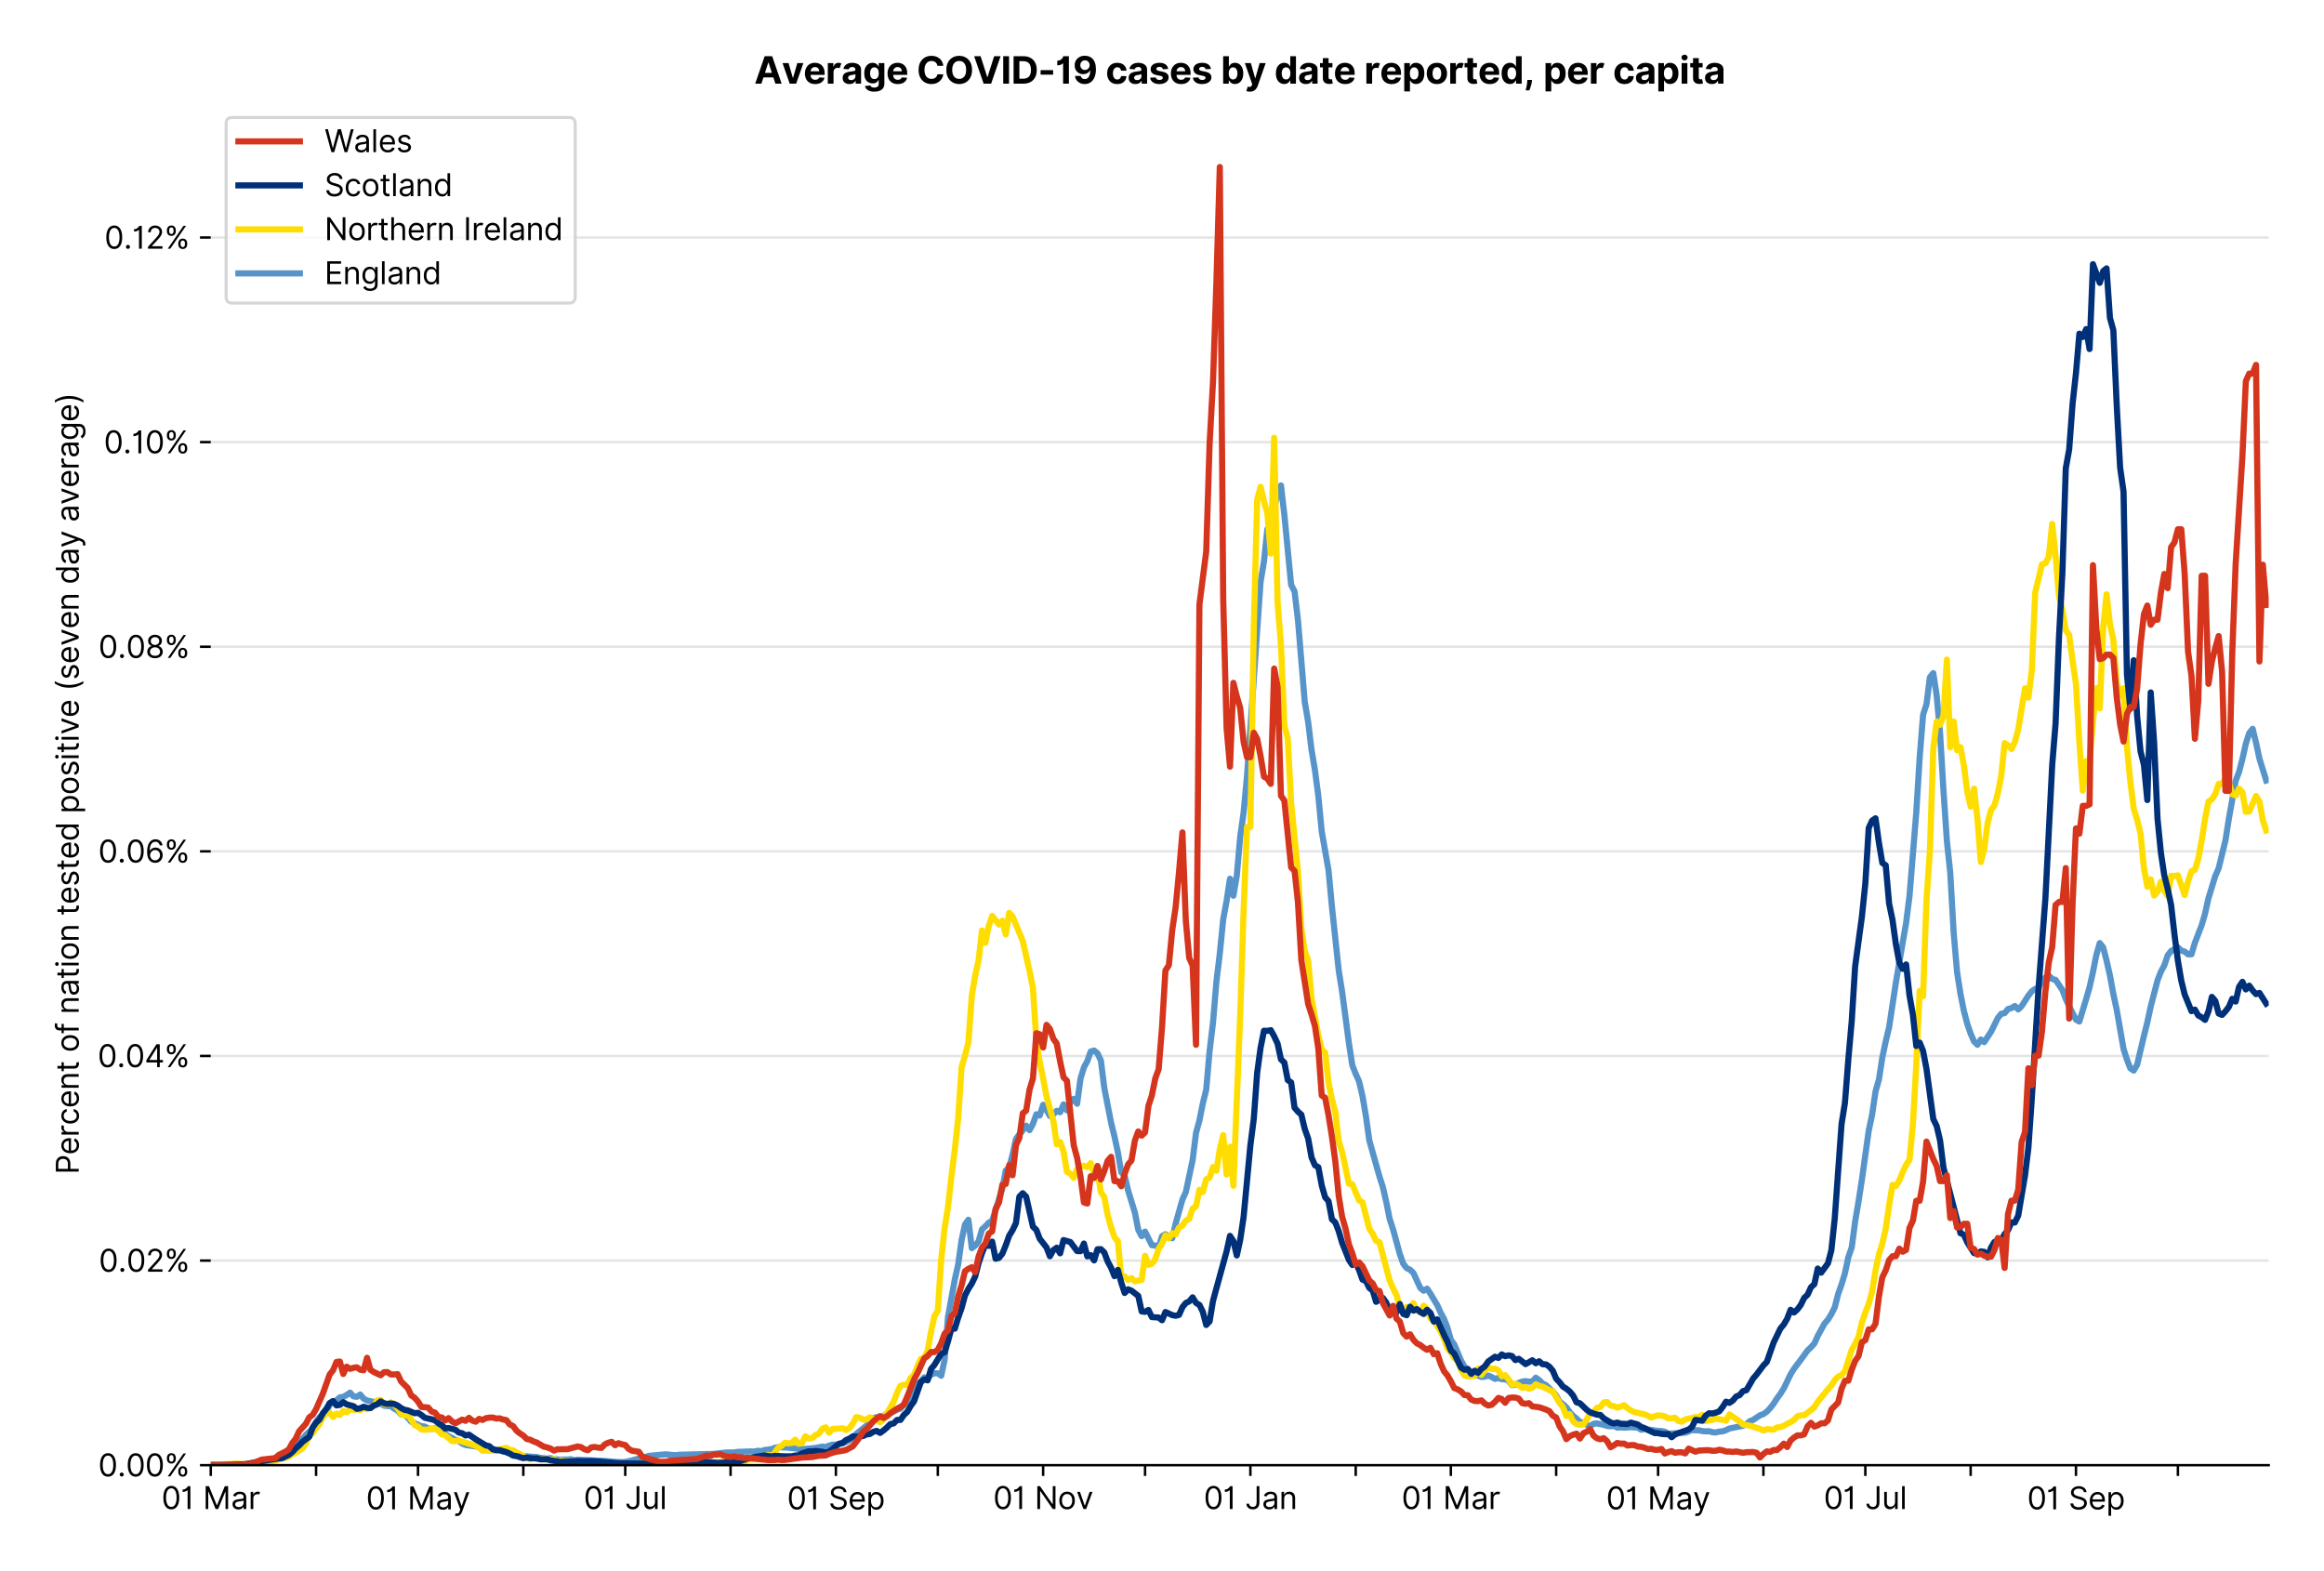 <?xml version="1.0" encoding="utf-8" standalone="no"?>
<!DOCTYPE svg PUBLIC "-//W3C//DTD SVG 1.1//EN"
  "http://www.w3.org/Graphics/SVG/1.1/DTD/svg11.dtd">
<svg version="1.1" viewBox="0 0 756.175 511.234" xmlns="http://www.w3.org/2000/svg" xmlns:xlink="http://www.w3.org/1999/xlink">
 <defs>
  <style type="text/css">*{stroke-linecap:butt;stroke-linejoin:round;}</style>
 </defs>
 <g id="figure_1">
  <g id="patch_1">
   <path d="M 0 511.234 
L 756.175 511.234 
L 756.175 0 
L 0 0 
z
" style="fill:#ffffff;"/>
  </g>
  <g id="axes_1">
   <g id="patch_2">
    <path d="M 68.575 476.745 
L 738.175 476.745 
L 738.175 33.225 
L 68.575 33.225 
z
" style="fill:#ffffff;"/>
   </g>
   <g id="matplotlib.axis_1">
    <g id="xtick_1">
     <g id="line2d_1">
      <defs>
       <path d="M 0 0 
L 0 3.5 
" id="mb14c904929" style="stroke:#000000;stroke-width:0.8;"/>
      </defs>
      <g>
       <use style="stroke:#000000;stroke-width:0.8;" x="68.575" xlink:href="#mb14c904929" y="476.745"/>
      </g>
     </g>
     <g id="text_1">
      <!-- 01 Mar -->
      <g transform="translate(52.538 491.018)scale(0.1 -0.1)">
       <defs>
        <path d="M 2000 -64 
Q 1230 -64 806 561 
Q 382 1186 382 2327 
Q 382 3459 809 4088 
Q 1236 4718 2000 4718 
Q 2764 4718 3191 4088 
Q 3618 3459 3618 2327 
Q 3618 1186 3194 561 
Q 2771 -64 2000 -64 
z
M 2000 436 
Q 2509 436 2791 927 
Q 3073 1418 3073 2327 
Q 3073 3234 2789 3730 
Q 2505 4227 2000 4227 
Q 1496 4227 1211 3730 
Q 927 3234 927 2327 
Q 927 1418 1210 927 
Q 1493 436 2000 436 
z
" id="Inter-Regular-30" transform="scale(0.016)"/>
        <path d="M 1973 4655 
L 1973 0 
L 1409 0 
L 1409 3836 
L 1373 3836 
Q 1341 3773 1209 3692 
Q 1077 3611 868 3551 
Q 659 3491 391 3491 
L 391 3964 
Q 661 3964 859 4061 
Q 1057 4159 1190 4291 
Q 1323 4423 1392 4529 
Q 1461 4636 1473 4655 
L 1973 4655 
z
" id="Inter-Regular-31" transform="scale(0.016)"/>
        <path id="Inter-Regular-20" transform="scale(0.016)"/>
        <path d="M 564 4655 
L 1236 4655 
L 2818 791 
L 2873 791 
L 4455 4655 
L 5127 4655 
L 5127 0 
L 4600 0 
L 4600 3536 
L 4555 3536 
L 3100 0 
L 2591 0 
L 1136 3536 
L 1091 3536 
L 1091 0 
L 564 0 
L 564 4655 
z
" id="Inter-Regular-4d" transform="scale(0.016)"/>
        <path d="M 1518 -82 
Q 1186 -82 916 44 
Q 646 170 486 410 
Q 327 650 327 991 
Q 327 1291 445 1478 
Q 564 1666 761 1773 
Q 959 1880 1199 1933 
Q 1439 1986 1682 2018 
Q 2000 2059 2199 2080 
Q 2398 2102 2490 2154 
Q 2582 2207 2582 2336 
L 2582 2355 
Q 2582 2691 2399 2877 
Q 2216 3064 1846 3064 
Q 1461 3064 1243 2895 
Q 1025 2727 936 2536 
L 427 2718 
Q 564 3036 792 3214 
Q 1021 3393 1292 3464 
Q 1564 3536 1827 3536 
Q 1996 3536 2215 3496 
Q 2434 3457 2640 3334 
Q 2846 3211 2982 2963 
Q 3118 2716 3118 2300 
L 3118 0 
L 2582 0 
L 2582 473 
L 2555 473 
Q 2500 359 2373 229 
Q 2246 100 2034 9 
Q 1823 -82 1518 -82 
z
M 1600 400 
Q 1918 400 2137 525 
Q 2357 650 2469 847 
Q 2582 1045 2582 1264 
L 2582 1755 
Q 2548 1714 2433 1681 
Q 2318 1648 2169 1624 
Q 2021 1600 1881 1583 
Q 1741 1566 1655 1555 
Q 1446 1527 1265 1467 
Q 1084 1407 974 1287 
Q 864 1168 864 964 
Q 864 684 1072 542 
Q 1280 400 1600 400 
z
" id="Inter-Regular-61" transform="scale(0.016)"/>
        <path d="M 491 0 
L 491 3491 
L 1009 3491 
L 1009 2964 
L 1046 2964 
Q 1139 3223 1389 3384 
Q 1639 3545 1955 3545 
Q 2100 3545 2209 3511 
Q 2318 3477 2400 3418 
L 2218 2964 
Q 2161 2993 2085 3010 
Q 2009 3027 1909 3027 
Q 1527 3027 1277 2794 
Q 1027 2561 1027 2209 
L 1027 0 
L 491 0 
z
" id="Inter-Regular-72" transform="scale(0.016)"/>
       </defs>
       <use xlink:href="#Inter-Regular-30"/>
       <use x="62.5" xlink:href="#Inter-Regular-31"/>
       <use x="106.676" xlink:href="#Inter-Regular-20"/>
       <use x="134.801" xlink:href="#Inter-Regular-4d"/>
       <use x="225.994" xlink:href="#Inter-Regular-61"/>
       <use x="282.386" xlink:href="#Inter-Regular-72"/>
      </g>
     </g>
    </g>
    <g id="xtick_2">
     <g id="line2d_2">
      <g>
       <use style="stroke:#000000;stroke-width:0.8;" x="102.844" xlink:href="#mb14c904929" y="476.745"/>
      </g>
     </g>
    </g>
    <g id="xtick_3">
     <g id="line2d_3">
      <g>
       <use style="stroke:#000000;stroke-width:0.8;" x="136.008" xlink:href="#mb14c904929" y="476.745"/>
      </g>
     </g>
     <g id="text_2">
      <!-- 01 May -->
      <g transform="translate(119.105 491.117)scale(0.1 -0.1)">
       <defs>
        <path d="M 818 -1355 
Q 682 -1355 575 -1333 
Q 468 -1311 427 -1291 
L 564 -818 
Q 857 -893 1053 -814 
Q 1250 -736 1391 -345 
L 1509 -18 
L 218 3491 
L 800 3491 
L 1764 709 
L 1800 709 
L 2764 3491 
L 3346 3491 
L 1846 -564 
Q 1550 -1355 818 -1355 
z
" id="Inter-Regular-79" transform="scale(0.016)"/>
       </defs>
       <use xlink:href="#Inter-Regular-30"/>
       <use x="62.5" xlink:href="#Inter-Regular-31"/>
       <use x="106.676" xlink:href="#Inter-Regular-20"/>
       <use x="134.801" xlink:href="#Inter-Regular-4d"/>
       <use x="225.994" xlink:href="#Inter-Regular-61"/>
       <use x="282.386" xlink:href="#Inter-Regular-79"/>
      </g>
     </g>
    </g>
    <g id="xtick_4">
     <g id="line2d_4">
      <g>
       <use style="stroke:#000000;stroke-width:0.8;" x="170.277" xlink:href="#mb14c904929" y="476.745"/>
      </g>
     </g>
    </g>
    <g id="xtick_5">
     <g id="line2d_5">
      <g>
       <use style="stroke:#000000;stroke-width:0.8;" x="203.441" xlink:href="#mb14c904929" y="476.745"/>
      </g>
     </g>
     <g id="text_3">
      <!-- 01 Jul -->
      <g transform="translate(189.897 491.018)scale(0.1 -0.1)">
       <defs>
        <path d="M 2346 4655 
L 2909 4655 
L 2909 1327 
Q 2909 657 2549 296 
Q 2189 -64 1582 -64 
Q 1200 -64 902 76 
Q 605 216 434 475 
Q 264 734 264 1091 
L 818 1091 
Q 818 795 1034 615 
Q 1250 436 1582 436 
Q 1948 436 2147 664 
Q 2346 893 2346 1327 
L 2346 4655 
z
" id="Inter-Regular-4a" transform="scale(0.016)"/>
        <path d="M 2691 1427 
L 2691 3491 
L 3227 3491 
L 3227 0 
L 2691 0 
L 2691 591 
L 2655 591 
Q 2532 325 2273 140 
Q 2014 -45 1618 -45 
Q 1127 -45 809 280 
Q 491 605 491 1273 
L 491 3491 
L 1027 3491 
L 1027 1309 
Q 1027 927 1242 700 
Q 1457 473 1791 473 
Q 1991 473 2199 575 
Q 2407 677 2549 888 
Q 2691 1100 2691 1427 
z
" id="Inter-Regular-75" transform="scale(0.016)"/>
        <path d="M 1027 4655 
L 1027 0 
L 491 0 
L 491 4655 
L 1027 4655 
z
" id="Inter-Regular-6c" transform="scale(0.016)"/>
       </defs>
       <use xlink:href="#Inter-Regular-30"/>
       <use x="62.5" xlink:href="#Inter-Regular-31"/>
       <use x="106.676" xlink:href="#Inter-Regular-20"/>
       <use x="134.801" xlink:href="#Inter-Regular-4a"/>
       <use x="189.063" xlink:href="#Inter-Regular-75"/>
       <use x="247.159" xlink:href="#Inter-Regular-6c"/>
      </g>
     </g>
    </g>
    <g id="xtick_6">
     <g id="line2d_6">
      <g>
       <use style="stroke:#000000;stroke-width:0.8;" x="237.71" xlink:href="#mb14c904929" y="476.745"/>
      </g>
     </g>
    </g>
    <g id="xtick_7">
     <g id="line2d_7">
      <g>
       <use style="stroke:#000000;stroke-width:0.8;" x="271.979" xlink:href="#mb14c904929" y="476.745"/>
      </g>
     </g>
     <g id="text_4">
      <!-- 01 Sep -->
      <g transform="translate(256.092 491.117)scale(0.1 -0.1)">
       <defs>
        <path d="M 3109 3491 
Q 3068 3836 2777 4027 
Q 2486 4218 2064 4218 
Q 1600 4218 1318 3999 
Q 1036 3780 1036 3445 
Q 1036 3195 1189 3042 
Q 1343 2889 1553 2803 
Q 1764 2718 1936 2673 
L 2409 2545 
Q 2591 2498 2815 2414 
Q 3039 2330 3244 2185 
Q 3450 2041 3584 1816 
Q 3718 1591 3718 1264 
Q 3718 886 3521 581 
Q 3325 277 2949 97 
Q 2573 -82 2036 -82 
Q 1286 -82 845 272 
Q 405 627 364 1200 
L 946 1200 
Q 968 936 1124 764 
Q 1280 593 1519 510 
Q 1759 427 2036 427 
Q 2359 427 2616 533 
Q 2873 639 3023 828 
Q 3173 1018 3173 1273 
Q 3173 1505 3043 1650 
Q 2914 1795 2702 1886 
Q 2491 1977 2246 2045 
L 1673 2209 
Q 1127 2366 809 2657 
Q 491 2948 491 3418 
Q 491 3809 703 4101 
Q 916 4393 1276 4555 
Q 1636 4718 2082 4718 
Q 2532 4718 2882 4558 
Q 3232 4398 3437 4120 
Q 3643 3843 3655 3491 
L 3109 3491 
z
" id="Inter-Regular-53" transform="scale(0.016)"/>
        <path d="M 1955 -73 
Q 1450 -73 1085 151 
Q 721 375 524 778 
Q 327 1182 327 1718 
Q 327 2255 524 2665 
Q 721 3075 1074 3305 
Q 1427 3536 1900 3536 
Q 2173 3536 2439 3445 
Q 2705 3355 2923 3151 
Q 3141 2948 3270 2614 
Q 3400 2280 3400 1791 
L 3400 1564 
L 866 1564 
Q 884 1005 1183 707 
Q 1482 409 1955 409 
Q 2271 409 2498 545 
Q 2725 682 2827 955 
L 3346 809 
Q 3223 414 2854 170 
Q 2486 -73 1955 -73 
z
M 866 2027 
L 2855 2027 
Q 2855 2470 2595 2762 
Q 2336 3055 1900 3055 
Q 1593 3055 1368 2911 
Q 1143 2768 1013 2533 
Q 884 2298 866 2027 
z
" id="Inter-Regular-65" transform="scale(0.016)"/>
        <path d="M 491 -1309 
L 491 3491 
L 1009 3491 
L 1009 2936 
L 1073 2936 
Q 1132 3027 1237 3169 
Q 1343 3311 1542 3423 
Q 1741 3536 2082 3536 
Q 2523 3536 2859 3315 
Q 3196 3095 3384 2690 
Q 3573 2286 3573 1736 
Q 3573 1182 3384 776 
Q 3196 370 2861 148 
Q 2527 -73 2091 -73 
Q 1755 -73 1552 39 
Q 1350 152 1241 296 
Q 1132 441 1073 536 
L 1027 536 
L 1027 -1309 
L 491 -1309 
z
M 1018 1745 
Q 1018 1152 1276 780 
Q 1534 409 2018 409 
Q 2355 409 2581 587 
Q 2807 766 2921 1069 
Q 3036 1373 3036 1745 
Q 3036 2114 2923 2410 
Q 2811 2707 2585 2881 
Q 2359 3055 2018 3055 
Q 1527 3055 1272 2693 
Q 1018 2332 1018 1745 
z
" id="Inter-Regular-70" transform="scale(0.016)"/>
       </defs>
       <use xlink:href="#Inter-Regular-30"/>
       <use x="62.5" xlink:href="#Inter-Regular-31"/>
       <use x="106.676" xlink:href="#Inter-Regular-20"/>
       <use x="134.801" xlink:href="#Inter-Regular-53"/>
       <use x="198.58" xlink:href="#Inter-Regular-65"/>
       <use x="256.818" xlink:href="#Inter-Regular-70"/>
      </g>
     </g>
    </g>
    <g id="xtick_8">
     <g id="line2d_8">
      <g>
       <use style="stroke:#000000;stroke-width:0.8;" x="305.143" xlink:href="#mb14c904929" y="476.745"/>
      </g>
     </g>
    </g>
    <g id="xtick_9">
     <g id="line2d_9">
      <g>
       <use style="stroke:#000000;stroke-width:0.8;" x="339.412" xlink:href="#mb14c904929" y="476.745"/>
      </g>
     </g>
     <g id="text_5">
      <!-- 01 Nov -->
      <g transform="translate(323.141 491.018)scale(0.1 -0.1)">
       <defs>
        <path d="M 4255 4655 
L 4255 0 
L 3709 0 
L 1173 3655 
L 1127 3655 
L 1127 0 
L 564 0 
L 564 4655 
L 1109 4655 
L 3655 991 
L 3700 991 
L 3700 4655 
L 4255 4655 
z
" id="Inter-Regular-4e" transform="scale(0.016)"/>
        <path d="M 1909 -73 
Q 1436 -73 1080 152 
Q 725 377 526 781 
Q 327 1186 327 1727 
Q 327 2273 526 2679 
Q 725 3086 1080 3311 
Q 1436 3536 1909 3536 
Q 2382 3536 2737 3311 
Q 3093 3086 3292 2679 
Q 3491 2273 3491 1727 
Q 3491 1186 3292 781 
Q 3093 377 2737 152 
Q 2382 -73 1909 -73 
z
M 1909 409 
Q 2268 409 2500 593 
Q 2732 777 2843 1077 
Q 2955 1377 2955 1727 
Q 2955 2077 2843 2379 
Q 2732 2682 2500 2868 
Q 2268 3055 1909 3055 
Q 1550 3055 1318 2868 
Q 1086 2682 975 2379 
Q 864 2077 864 1727 
Q 864 1377 975 1077 
Q 1086 777 1318 593 
Q 1550 409 1909 409 
z
" id="Inter-Regular-6f" transform="scale(0.016)"/>
        <path d="M 3346 3491 
L 2055 0 
L 1509 0 
L 218 3491 
L 800 3491 
L 1764 709 
L 1800 709 
L 2764 3491 
L 3346 3491 
z
" id="Inter-Regular-76" transform="scale(0.016)"/>
       </defs>
       <use xlink:href="#Inter-Regular-30"/>
       <use x="62.5" xlink:href="#Inter-Regular-31"/>
       <use x="106.676" xlink:href="#Inter-Regular-20"/>
       <use x="134.801" xlink:href="#Inter-Regular-4e"/>
       <use x="210.085" xlink:href="#Inter-Regular-6f"/>
       <use x="269.744" xlink:href="#Inter-Regular-76"/>
      </g>
     </g>
    </g>
    <g id="xtick_10">
     <g id="line2d_10">
      <g>
       <use style="stroke:#000000;stroke-width:0.8;" x="372.576" xlink:href="#mb14c904929" y="476.745"/>
      </g>
     </g>
    </g>
    <g id="xtick_11">
     <g id="line2d_11">
      <g>
       <use style="stroke:#000000;stroke-width:0.8;" x="406.845" xlink:href="#mb14c904929" y="476.745"/>
      </g>
     </g>
     <g id="text_6">
      <!-- 01 Jan -->
      <g transform="translate(391.646 491.018)scale(0.1 -0.1)">
       <defs>
        <path d="M 1027 2100 
L 1027 0 
L 491 0 
L 491 3491 
L 1009 3491 
L 1009 2945 
L 1055 2945 
Q 1177 3211 1427 3373 
Q 1677 3536 2073 3536 
Q 2602 3536 2928 3211 
Q 3255 2886 3255 2218 
L 3255 0 
L 2718 0 
L 2718 2182 
Q 2718 2593 2504 2824 
Q 2291 3055 1918 3055 
Q 1534 3055 1280 2806 
Q 1027 2557 1027 2100 
z
" id="Inter-Regular-6e" transform="scale(0.016)"/>
       </defs>
       <use xlink:href="#Inter-Regular-30"/>
       <use x="62.5" xlink:href="#Inter-Regular-31"/>
       <use x="106.676" xlink:href="#Inter-Regular-20"/>
       <use x="134.801" xlink:href="#Inter-Regular-4a"/>
       <use x="189.063" xlink:href="#Inter-Regular-61"/>
       <use x="245.455" xlink:href="#Inter-Regular-6e"/>
      </g>
     </g>
    </g>
    <g id="xtick_12">
     <g id="line2d_12">
      <g>
       <use style="stroke:#000000;stroke-width:0.8;" x="441.115" xlink:href="#mb14c904929" y="476.745"/>
      </g>
     </g>
    </g>
    <g id="xtick_13">
     <g id="line2d_13">
      <g>
       <use style="stroke:#000000;stroke-width:0.8;" x="472.068" xlink:href="#mb14c904929" y="476.745"/>
      </g>
     </g>
     <g id="text_7">
      <!-- 01 Mar -->
      <g transform="translate(456.031 491.018)scale(0.1 -0.1)">
       <use xlink:href="#Inter-Regular-30"/>
       <use x="62.5" xlink:href="#Inter-Regular-31"/>
       <use x="106.676" xlink:href="#Inter-Regular-20"/>
       <use x="134.801" xlink:href="#Inter-Regular-4d"/>
       <use x="225.994" xlink:href="#Inter-Regular-61"/>
       <use x="282.386" xlink:href="#Inter-Regular-72"/>
      </g>
     </g>
    </g>
    <g id="xtick_14">
     <g id="line2d_14">
      <g>
       <use style="stroke:#000000;stroke-width:0.8;" x="506.337" xlink:href="#mb14c904929" y="476.745"/>
      </g>
     </g>
    </g>
    <g id="xtick_15">
     <g id="line2d_15">
      <g>
       <use style="stroke:#000000;stroke-width:0.8;" x="539.501" xlink:href="#mb14c904929" y="476.745"/>
      </g>
     </g>
     <g id="text_8">
      <!-- 01 May -->
      <g transform="translate(522.597 491.117)scale(0.1 -0.1)">
       <use xlink:href="#Inter-Regular-30"/>
       <use x="62.5" xlink:href="#Inter-Regular-31"/>
       <use x="106.676" xlink:href="#Inter-Regular-20"/>
       <use x="134.801" xlink:href="#Inter-Regular-4d"/>
       <use x="225.994" xlink:href="#Inter-Regular-61"/>
       <use x="282.386" xlink:href="#Inter-Regular-79"/>
      </g>
     </g>
    </g>
    <g id="xtick_16">
     <g id="line2d_16">
      <g>
       <use style="stroke:#000000;stroke-width:0.8;" x="573.77" xlink:href="#mb14c904929" y="476.745"/>
      </g>
     </g>
    </g>
    <g id="xtick_17">
     <g id="line2d_17">
      <g>
       <use style="stroke:#000000;stroke-width:0.8;" x="606.934" xlink:href="#mb14c904929" y="476.745"/>
      </g>
     </g>
     <g id="text_9">
      <!-- 01 Jul -->
      <g transform="translate(593.39 491.018)scale(0.1 -0.1)">
       <use xlink:href="#Inter-Regular-30"/>
       <use x="62.5" xlink:href="#Inter-Regular-31"/>
       <use x="106.676" xlink:href="#Inter-Regular-20"/>
       <use x="134.801" xlink:href="#Inter-Regular-4a"/>
       <use x="189.063" xlink:href="#Inter-Regular-75"/>
       <use x="247.159" xlink:href="#Inter-Regular-6c"/>
      </g>
     </g>
    </g>
    <g id="xtick_18">
     <g id="line2d_18">
      <g>
       <use style="stroke:#000000;stroke-width:0.8;" x="641.203" xlink:href="#mb14c904929" y="476.745"/>
      </g>
     </g>
    </g>
    <g id="xtick_19">
     <g id="line2d_19">
      <g>
       <use style="stroke:#000000;stroke-width:0.8;" x="675.472" xlink:href="#mb14c904929" y="476.745"/>
      </g>
     </g>
     <g id="text_10">
      <!-- 01 Sep -->
      <g transform="translate(659.585 491.117)scale(0.1 -0.1)">
       <use xlink:href="#Inter-Regular-30"/>
       <use x="62.5" xlink:href="#Inter-Regular-31"/>
       <use x="106.676" xlink:href="#Inter-Regular-20"/>
       <use x="134.801" xlink:href="#Inter-Regular-53"/>
       <use x="198.58" xlink:href="#Inter-Regular-65"/>
       <use x="256.818" xlink:href="#Inter-Regular-70"/>
      </g>
     </g>
    </g>
    <g id="xtick_20">
     <g id="line2d_20">
      <g>
       <use style="stroke:#000000;stroke-width:0.8;" x="708.636" xlink:href="#mb14c904929" y="476.745"/>
      </g>
     </g>
    </g>
   </g>
   <g id="matplotlib.axis_2">
    <g id="ytick_1">
     <g id="line2d_21">
      <path clip-path="url(#p01bbd3c9e6)" d="M 68.575 476.745 
L 738.175 476.745 
" style="fill:none;stroke:#e5e5e5;stroke-linecap:square;stroke-width:0.8;"/>
     </g>
     <g id="line2d_22">
      <defs>
       <path d="M 0 0 
L -3.5 0 
" id="me61c8f8a7e" style="stroke:#000000;stroke-width:0.8;"/>
      </defs>
      <g>
       <use style="stroke:#000000;stroke-width:0.8;" x="68.575" xlink:href="#me61c8f8a7e" y="476.745"/>
      </g>
     </g>
     <g id="text_11">
      <!-- 0.00% -->
      <g transform="translate(31.944 480.382)scale(0.1 -0.1)">
       <defs>
        <path d="M 882 -36 
Q 714 -36 593 84 
Q 473 205 473 373 
Q 473 541 593 661 
Q 714 782 882 782 
Q 1050 782 1170 661 
Q 1291 541 1291 373 
Q 1291 205 1170 84 
Q 1050 -36 882 -36 
z
" id="Inter-Regular-2e" transform="scale(0.016)"/>
        <path d="M 2855 873 
L 2855 1118 
Q 2855 1373 2960 1585 
Q 3066 1798 3269 1926 
Q 3473 2055 3764 2055 
Q 4059 2055 4259 1926 
Q 4459 1798 4561 1585 
Q 4664 1373 4664 1118 
L 4664 873 
Q 4664 618 4560 405 
Q 4457 193 4256 64 
Q 4055 -64 3764 -64 
Q 3468 -64 3266 64 
Q 3064 193 2959 405 
Q 2855 618 2855 873 
z
M 536 3536 
L 536 3782 
Q 536 4036 642 4248 
Q 748 4461 951 4589 
Q 1155 4718 1446 4718 
Q 1741 4718 1941 4589 
Q 2141 4461 2243 4248 
Q 2346 4036 2346 3782 
L 2346 3536 
Q 2346 3282 2242 3069 
Q 2139 2857 1937 2728 
Q 1736 2600 1446 2600 
Q 1150 2600 948 2728 
Q 746 2857 641 3069 
Q 536 3282 536 3536 
z
M 709 0 
L 3909 4655 
L 4427 4655 
L 1227 0 
L 709 0 
z
M 3318 1118 
L 3318 873 
Q 3318 661 3418 494 
Q 3518 327 3764 327 
Q 4002 327 4101 494 
Q 4200 661 4200 873 
L 4200 1118 
Q 4200 1330 4104 1497 
Q 4009 1664 3764 1664 
Q 3525 1664 3421 1497 
Q 3318 1330 3318 1118 
z
M 1000 3782 
L 1000 3536 
Q 1000 3325 1100 3158 
Q 1200 2991 1446 2991 
Q 1684 2991 1783 3158 
Q 1882 3325 1882 3536 
L 1882 3782 
Q 1882 3993 1786 4160 
Q 1691 4327 1446 4327 
Q 1207 4327 1103 4160 
Q 1000 3993 1000 3782 
z
" id="Inter-Regular-25" transform="scale(0.016)"/>
       </defs>
       <use xlink:href="#Inter-Regular-30"/>
       <use x="62.5" xlink:href="#Inter-Regular-2e"/>
       <use x="90.057" xlink:href="#Inter-Regular-30"/>
       <use x="152.557" xlink:href="#Inter-Regular-30"/>
       <use x="215.057" xlink:href="#Inter-Regular-25"/>
      </g>
     </g>
    </g>
    <g id="ytick_2">
     <g id="line2d_23">
      <path clip-path="url(#p01bbd3c9e6)" d="M 68.575 410.168 
L 738.175 410.168 
" style="fill:none;stroke:#e5e5e5;stroke-linecap:square;stroke-width:0.8;"/>
     </g>
     <g id="line2d_24">
      <g>
       <use style="stroke:#000000;stroke-width:0.8;" x="68.575" xlink:href="#me61c8f8a7e" y="410.168"/>
      </g>
     </g>
     <g id="text_12">
      <!-- 0.02% -->
      <g transform="translate(32.142 413.805)scale(0.1 -0.1)">
       <defs>
        <path d="M 482 0 
L 482 409 
L 2018 2091 
Q 2289 2386 2464 2605 
Q 2639 2825 2724 3019 
Q 2809 3214 2809 3427 
Q 2809 3795 2553 4011 
Q 2298 4227 1918 4227 
Q 1514 4227 1275 3985 
Q 1036 3743 1036 3345 
L 500 3345 
Q 500 3755 688 4064 
Q 877 4373 1203 4545 
Q 1530 4718 1936 4718 
Q 2346 4718 2661 4545 
Q 2977 4373 3156 4079 
Q 3336 3786 3336 3427 
Q 3336 3170 3244 2926 
Q 3152 2682 2926 2383 
Q 2700 2084 2300 1655 
L 1255 536 
L 1255 500 
L 3418 500 
L 3418 0 
L 482 0 
z
" id="Inter-Regular-32" transform="scale(0.016)"/>
       </defs>
       <use xlink:href="#Inter-Regular-30"/>
       <use x="62.5" xlink:href="#Inter-Regular-2e"/>
       <use x="90.057" xlink:href="#Inter-Regular-30"/>
       <use x="152.557" xlink:href="#Inter-Regular-32"/>
       <use x="213.068" xlink:href="#Inter-Regular-25"/>
      </g>
     </g>
    </g>
    <g id="ytick_3">
     <g id="line2d_25">
      <path clip-path="url(#p01bbd3c9e6)" d="M 68.575 343.591 
L 738.175 343.591 
" style="fill:none;stroke:#e5e5e5;stroke-linecap:square;stroke-width:0.8;"/>
     </g>
     <g id="line2d_26">
      <g>
       <use style="stroke:#000000;stroke-width:0.8;" x="68.575" xlink:href="#me61c8f8a7e" y="343.591"/>
      </g>
     </g>
     <g id="text_13">
      <!-- 0.04% -->
      <g transform="translate(31.773 347.228)scale(0.1 -0.1)">
       <defs>
        <path d="M 373 955 
L 373 1418 
L 2418 4655 
L 3100 4655 
L 3100 1455 
L 3736 1455 
L 3736 955 
L 3100 955 
L 3100 0 
L 2564 0 
L 2564 955 
L 373 955 
z
M 2564 1455 
L 2564 3936 
L 2527 3936 
L 982 1491 
L 982 1455 
L 2564 1455 
z
" id="Inter-Regular-34" transform="scale(0.016)"/>
       </defs>
       <use xlink:href="#Inter-Regular-30"/>
       <use x="62.5" xlink:href="#Inter-Regular-2e"/>
       <use x="90.057" xlink:href="#Inter-Regular-30"/>
       <use x="152.557" xlink:href="#Inter-Regular-34"/>
       <use x="216.761" xlink:href="#Inter-Regular-25"/>
      </g>
     </g>
    </g>
    <g id="ytick_4">
     <g id="line2d_27">
      <path clip-path="url(#p01bbd3c9e6)" d="M 68.575 277.014 
L 738.175 277.014 
" style="fill:none;stroke:#e5e5e5;stroke-linecap:square;stroke-width:0.8;"/>
     </g>
     <g id="line2d_28">
      <g>
       <use style="stroke:#000000;stroke-width:0.8;" x="68.575" xlink:href="#me61c8f8a7e" y="277.014"/>
      </g>
     </g>
     <g id="text_14">
      <!-- 0.06% -->
      <g transform="translate(31.958 280.651)scale(0.1 -0.1)">
       <defs>
        <path d="M 2027 -64 
Q 1741 -59 1454 45 
Q 1168 150 932 399 
Q 696 648 552 1074 
Q 409 1500 409 2145 
Q 409 3386 861 4056 
Q 1314 4727 2100 4727 
Q 2686 4727 3073 4384 
Q 3461 4041 3546 3491 
L 2991 3491 
Q 2914 3811 2691 4019 
Q 2468 4227 2100 4227 
Q 1559 4227 1249 3755 
Q 939 3284 936 2427 
L 973 2427 
Q 1164 2716 1461 2880 
Q 1759 3045 2118 3045 
Q 2518 3045 2850 2846 
Q 3182 2648 3382 2299 
Q 3582 1950 3582 1500 
Q 3582 1068 3389 710 
Q 3196 352 2847 142 
Q 2498 -68 2027 -64 
z
M 2027 436 
Q 2314 436 2542 579 
Q 2771 723 2903 964 
Q 3036 1205 3036 1500 
Q 3036 1789 2908 2026 
Q 2780 2264 2556 2404 
Q 2332 2545 2046 2545 
Q 1757 2545 1525 2397 
Q 1293 2250 1157 2010 
Q 1021 1770 1018 1491 
Q 1018 1214 1149 973 
Q 1280 732 1508 584 
Q 1736 436 2027 436 
z
" id="Inter-Regular-36" transform="scale(0.016)"/>
       </defs>
       <use xlink:href="#Inter-Regular-30"/>
       <use x="62.5" xlink:href="#Inter-Regular-2e"/>
       <use x="90.057" xlink:href="#Inter-Regular-30"/>
       <use x="152.557" xlink:href="#Inter-Regular-36"/>
       <use x="214.915" xlink:href="#Inter-Regular-25"/>
      </g>
     </g>
    </g>
    <g id="ytick_5">
     <g id="line2d_29">
      <path clip-path="url(#p01bbd3c9e6)" d="M 68.575 210.437 
L 738.175 210.437 
" style="fill:none;stroke:#e5e5e5;stroke-linecap:square;stroke-width:0.8;"/>
     </g>
     <g id="line2d_30">
      <g>
       <use style="stroke:#000000;stroke-width:0.8;" x="68.575" xlink:href="#me61c8f8a7e" y="210.437"/>
      </g>
     </g>
     <g id="text_15">
      <!-- 0.08% -->
      <g transform="translate(32.028 214.074)scale(0.1 -0.1)">
       <defs>
        <path d="M 1973 -64 
Q 1505 -64 1147 103 
Q 789 270 589 564 
Q 389 859 391 1236 
Q 389 1532 507 1783 
Q 625 2034 830 2203 
Q 1036 2373 1291 2418 
L 1291 2445 
Q 957 2532 759 2821 
Q 561 3111 564 3482 
Q 561 3836 743 4115 
Q 925 4395 1244 4556 
Q 1564 4718 1973 4718 
Q 2377 4718 2695 4556 
Q 3014 4395 3197 4115 
Q 3380 3836 3382 3482 
Q 3380 3111 3181 2821 
Q 2982 2532 2655 2445 
L 2655 2418 
Q 2907 2373 3109 2203 
Q 3311 2034 3431 1783 
Q 3552 1532 3555 1236 
Q 3552 859 3351 564 
Q 3150 270 2794 103 
Q 2439 -64 1973 -64 
z
M 1973 436 
Q 2446 436 2722 662 
Q 2998 889 3000 1264 
Q 2998 1527 2864 1729 
Q 2730 1932 2499 2048 
Q 2268 2164 1973 2164 
Q 1675 2164 1442 2048 
Q 1209 1932 1076 1729 
Q 943 1527 946 1264 
Q 943 889 1218 662 
Q 1493 436 1973 436 
z
M 1973 2645 
Q 2348 2645 2591 2864 
Q 2834 3084 2836 3445 
Q 2834 3800 2596 4013 
Q 2359 4227 1973 4227 
Q 1582 4227 1344 4013 
Q 1107 3800 1109 3445 
Q 1107 3084 1349 2864 
Q 1591 2645 1973 2645 
z
" id="Inter-Regular-38" transform="scale(0.016)"/>
       </defs>
       <use xlink:href="#Inter-Regular-30"/>
       <use x="62.5" xlink:href="#Inter-Regular-2e"/>
       <use x="90.057" xlink:href="#Inter-Regular-30"/>
       <use x="152.557" xlink:href="#Inter-Regular-38"/>
       <use x="214.205" xlink:href="#Inter-Regular-25"/>
      </g>
     </g>
    </g>
    <g id="ytick_6">
     <g id="line2d_31">
      <path clip-path="url(#p01bbd3c9e6)" d="M 68.575 143.86 
L 738.175 143.86 
" style="fill:none;stroke:#e5e5e5;stroke-linecap:square;stroke-width:0.8;"/>
     </g>
     <g id="line2d_32">
      <g>
       <use style="stroke:#000000;stroke-width:0.8;" x="68.575" xlink:href="#me61c8f8a7e" y="143.86"/>
      </g>
     </g>
     <g id="text_16">
      <!-- 0.10% -->
      <g transform="translate(33.777 147.497)scale(0.1 -0.1)">
       <use xlink:href="#Inter-Regular-30"/>
       <use x="62.5" xlink:href="#Inter-Regular-2e"/>
       <use x="90.057" xlink:href="#Inter-Regular-31"/>
       <use x="134.233" xlink:href="#Inter-Regular-30"/>
       <use x="196.733" xlink:href="#Inter-Regular-25"/>
      </g>
     </g>
    </g>
    <g id="ytick_7">
     <g id="line2d_33">
      <path clip-path="url(#p01bbd3c9e6)" d="M 68.575 77.284 
L 738.175 77.284 
" style="fill:none;stroke:#e5e5e5;stroke-linecap:square;stroke-width:0.8;"/>
     </g>
     <g id="line2d_34">
      <g>
       <use style="stroke:#000000;stroke-width:0.8;" x="68.575" xlink:href="#me61c8f8a7e" y="77.284"/>
      </g>
     </g>
     <g id="text_17">
      <!-- 0.12% -->
      <g transform="translate(33.975 80.92)scale(0.1 -0.1)">
       <use xlink:href="#Inter-Regular-30"/>
       <use x="62.5" xlink:href="#Inter-Regular-2e"/>
       <use x="90.057" xlink:href="#Inter-Regular-31"/>
       <use x="134.233" xlink:href="#Inter-Regular-32"/>
       <use x="194.744" xlink:href="#Inter-Regular-25"/>
      </g>
     </g>
    </g>
    <g id="text_18">
     <!-- Percent of nation tested positive (seven day average) -->
     <g transform="translate(25.614 382.124)rotate(-90)scale(0.1 -0.1)">
      <defs>
       <path d="M 564 0 
L 564 4655 
L 2136 4655 
Q 2684 4655 3033 4458 
Q 3382 4261 3550 3927 
Q 3718 3593 3718 3182 
Q 3718 2770 3551 2434 
Q 3384 2098 3036 1899 
Q 2689 1700 2146 1700 
L 1127 1700 
L 1127 0 
L 564 0 
z
M 1127 2200 
L 2127 2200 
Q 2689 2200 2926 2482 
Q 3164 2764 3164 3182 
Q 3164 3602 2925 3878 
Q 2686 4155 2118 4155 
L 1127 4155 
L 1127 2200 
z
" id="Inter-Regular-50" transform="scale(0.016)"/>
       <path d="M 1909 -73 
Q 1418 -73 1063 159 
Q 709 391 518 798 
Q 327 1205 327 1727 
Q 327 2259 524 2667 
Q 721 3075 1074 3305 
Q 1427 3536 1900 3536 
Q 2268 3536 2563 3400 
Q 2859 3264 3047 3018 
Q 3236 2773 3282 2445 
L 2746 2445 
Q 2684 2684 2474 2869 
Q 2264 3055 1909 3055 
Q 1439 3055 1151 2697 
Q 864 2339 864 1745 
Q 864 1139 1148 774 
Q 1432 409 1909 409 
Q 2223 409 2447 570 
Q 2671 732 2746 1018 
L 3282 1018 
Q 3236 709 3058 462 
Q 2880 216 2588 71 
Q 2296 -73 1909 -73 
z
" id="Inter-Regular-63" transform="scale(0.016)"/>
       <path d="M 2009 3491 
L 2009 3036 
L 1264 3036 
L 1264 1000 
Q 1264 773 1331 660 
Q 1398 548 1503 510 
Q 1609 473 1727 473 
Q 1816 473 1873 483 
Q 1930 493 1964 500 
L 2073 18 
Q 2018 -2 1920 -23 
Q 1823 -45 1673 -45 
Q 1446 -45 1228 52 
Q 1011 150 869 350 
Q 727 550 727 855 
L 727 3036 
L 200 3036 
L 200 3491 
L 727 3491 
L 727 4327 
L 1264 4327 
L 1264 3491 
L 2009 3491 
z
" id="Inter-Regular-74" transform="scale(0.016)"/>
       <path d="M 2046 3491 
L 2046 3036 
L 1264 3036 
L 1264 0 
L 727 0 
L 727 3036 
L 164 3036 
L 164 3491 
L 727 3491 
L 727 3973 
Q 727 4273 868 4473 
Q 1009 4673 1234 4773 
Q 1459 4873 1709 4873 
Q 1907 4873 2032 4841 
Q 2157 4809 2218 4782 
L 2064 4318 
Q 2023 4332 1951 4352 
Q 1880 4373 1764 4373 
Q 1498 4373 1381 4239 
Q 1264 4105 1264 3845 
L 1264 3491 
L 2046 3491 
z
" id="Inter-Regular-66" transform="scale(0.016)"/>
       <path d="M 491 0 
L 491 3491 
L 1027 3491 
L 1027 0 
L 491 0 
z
M 764 4073 
Q 607 4073 494 4179 
Q 382 4286 382 4436 
Q 382 4586 494 4693 
Q 607 4800 764 4800 
Q 921 4800 1033 4693 
Q 1146 4586 1146 4436 
Q 1146 4286 1033 4179 
Q 921 4073 764 4073 
z
" id="Inter-Regular-69" transform="scale(0.016)"/>
       <path d="M 2964 2709 
L 2482 2573 
Q 2411 2755 2245 2914 
Q 2080 3073 1727 3073 
Q 1407 3073 1194 2926 
Q 982 2780 982 2555 
Q 982 2355 1127 2239 
Q 1273 2123 1582 2045 
L 2100 1918 
Q 3027 1691 3027 973 
Q 3027 673 2855 436 
Q 2684 200 2377 63 
Q 2071 -73 1664 -73 
Q 1130 -73 780 159 
Q 430 391 336 836 
L 846 964 
Q 989 400 1655 400 
Q 2030 400 2251 560 
Q 2473 720 2473 945 
Q 2473 1316 1955 1436 
L 1373 1573 
Q 893 1686 669 1926 
Q 446 2166 446 2527 
Q 446 2823 613 3050 
Q 780 3277 1069 3406 
Q 1359 3536 1727 3536 
Q 2246 3536 2542 3309 
Q 2839 3082 2964 2709 
z
" id="Inter-Regular-73" transform="scale(0.016)"/>
       <path d="M 1809 -73 
Q 1373 -73 1039 148 
Q 705 370 516 776 
Q 327 1182 327 1736 
Q 327 2286 516 2690 
Q 705 3095 1041 3315 
Q 1377 3536 1818 3536 
Q 2159 3536 2358 3423 
Q 2557 3311 2662 3169 
Q 2768 3027 2827 2936 
L 2873 2936 
L 2873 4655 
L 3409 4655 
L 3409 0 
L 2891 0 
L 2891 536 
L 2827 536 
Q 2768 441 2659 296 
Q 2550 152 2348 39 
Q 2146 -73 1809 -73 
z
M 1882 409 
Q 2366 409 2624 780 
Q 2882 1152 2882 1745 
Q 2882 2332 2627 2693 
Q 2373 3055 1882 3055 
Q 1541 3055 1315 2881 
Q 1089 2707 976 2410 
Q 864 2114 864 1745 
Q 864 1373 978 1069 
Q 1093 766 1319 587 
Q 1546 409 1882 409 
z
" id="Inter-Regular-64" transform="scale(0.016)"/>
       <path d="M 682 1964 
Q 682 2823 906 3544 
Q 1130 4266 1546 4873 
L 2018 4873 
Q 1800 4573 1623 4095 
Q 1446 3618 1341 3061 
Q 1236 2505 1236 1964 
Q 1236 1423 1341 866 
Q 1446 309 1623 -168 
Q 1800 -645 2018 -945 
L 1546 -945 
Q 1130 -339 906 383 
Q 682 1105 682 1964 
z
" id="Inter-Regular-28" transform="scale(0.016)"/>
       <path d="M 1900 -1382 
Q 1316 -1382 976 -1169 
Q 636 -957 473 -682 
L 900 -382 
Q 973 -477 1084 -601 
Q 1196 -725 1390 -817 
Q 1584 -909 1900 -909 
Q 2323 -909 2598 -704 
Q 2873 -500 2873 -64 
L 2873 645 
L 2827 645 
Q 2768 550 2660 410 
Q 2552 270 2351 162 
Q 2150 55 1809 55 
Q 1386 55 1051 255 
Q 716 455 521 836 
Q 327 1218 327 1764 
Q 327 2300 516 2699 
Q 705 3098 1041 3317 
Q 1377 3536 1818 3536 
Q 2159 3536 2360 3423 
Q 2561 3311 2669 3169 
Q 2777 3027 2836 2936 
L 2891 2936 
L 2891 3491 
L 3409 3491 
L 3409 -100 
Q 3409 -550 3205 -833 
Q 3002 -1116 2660 -1249 
Q 2318 -1382 1900 -1382 
z
M 1882 536 
Q 2366 536 2624 864 
Q 2882 1193 2882 1773 
Q 2882 2339 2627 2697 
Q 2373 3055 1882 3055 
Q 1541 3055 1315 2882 
Q 1089 2709 976 2418 
Q 864 2127 864 1773 
Q 864 1227 1120 881 
Q 1377 536 1882 536 
z
" id="Inter-Regular-67" transform="scale(0.016)"/>
       <path d="M 1638 1940 
Q 1638 1081 1414 359 
Q 1191 -362 775 -969 
L 302 -969 
Q 520 -669 697 -191 
Q 875 286 979 842 
Q 1084 1399 1084 1940 
Q 1084 2481 979 3038 
Q 875 3595 697 4072 
Q 520 4549 302 4849 
L 775 4849 
Q 1191 4243 1414 3521 
Q 1638 2799 1638 1940 
z
" id="Inter-Regular-29" transform="scale(0.016)"/>
      </defs>
      <use xlink:href="#Inter-Regular-50"/>
      <use x="63.494" xlink:href="#Inter-Regular-65"/>
      <use x="121.733" xlink:href="#Inter-Regular-72"/>
      <use x="160.085" xlink:href="#Inter-Regular-63"/>
      <use x="215.909" xlink:href="#Inter-Regular-65"/>
      <use x="274.148" xlink:href="#Inter-Regular-6e"/>
      <use x="332.671" xlink:href="#Inter-Regular-74"/>
      <use x="369.034" xlink:href="#Inter-Regular-20"/>
      <use x="397.159" xlink:href="#Inter-Regular-6f"/>
      <use x="456.818" xlink:href="#Inter-Regular-66"/>
      <use x="492.898" xlink:href="#Inter-Regular-20"/>
      <use x="521.023" xlink:href="#Inter-Regular-6e"/>
      <use x="579.546" xlink:href="#Inter-Regular-61"/>
      <use x="635.938" xlink:href="#Inter-Regular-74"/>
      <use x="672.301" xlink:href="#Inter-Regular-69"/>
      <use x="696.023" xlink:href="#Inter-Regular-6f"/>
      <use x="755.682" xlink:href="#Inter-Regular-6e"/>
      <use x="814.205" xlink:href="#Inter-Regular-20"/>
      <use x="842.33" xlink:href="#Inter-Regular-74"/>
      <use x="878.693" xlink:href="#Inter-Regular-65"/>
      <use x="936.932" xlink:href="#Inter-Regular-73"/>
      <use x="989.205" xlink:href="#Inter-Regular-74"/>
      <use x="1025.568" xlink:href="#Inter-Regular-65"/>
      <use x="1083.807" xlink:href="#Inter-Regular-64"/>
      <use x="1145.881" xlink:href="#Inter-Regular-20"/>
      <use x="1174.006" xlink:href="#Inter-Regular-70"/>
      <use x="1234.943" xlink:href="#Inter-Regular-6f"/>
      <use x="1294.602" xlink:href="#Inter-Regular-73"/>
      <use x="1346.875" xlink:href="#Inter-Regular-69"/>
      <use x="1370.597" xlink:href="#Inter-Regular-74"/>
      <use x="1406.96" xlink:href="#Inter-Regular-69"/>
      <use x="1430.682" xlink:href="#Inter-Regular-76"/>
      <use x="1486.364" xlink:href="#Inter-Regular-65"/>
      <use x="1544.603" xlink:href="#Inter-Regular-20"/>
      <use x="1572.728" xlink:href="#Inter-Regular-28"/>
      <use x="1608.949" xlink:href="#Inter-Regular-73"/>
      <use x="1661.222" xlink:href="#Inter-Regular-65"/>
      <use x="1719.46" xlink:href="#Inter-Regular-76"/>
      <use x="1775.142" xlink:href="#Inter-Regular-65"/>
      <use x="1833.381" xlink:href="#Inter-Regular-6e"/>
      <use x="1891.904" xlink:href="#Inter-Regular-20"/>
      <use x="1920.029" xlink:href="#Inter-Regular-64"/>
      <use x="1982.103" xlink:href="#Inter-Regular-61"/>
      <use x="2038.495" xlink:href="#Inter-Regular-79"/>
      <use x="2094.176" xlink:href="#Inter-Regular-20"/>
      <use x="2122.301" xlink:href="#Inter-Regular-61"/>
      <use x="2178.694" xlink:href="#Inter-Regular-76"/>
      <use x="2234.375" xlink:href="#Inter-Regular-65"/>
      <use x="2292.614" xlink:href="#Inter-Regular-72"/>
      <use x="2330.966" xlink:href="#Inter-Regular-61"/>
      <use x="2387.358" xlink:href="#Inter-Regular-67"/>
      <use x="2448.296" xlink:href="#Inter-Regular-65"/>
      <use x="2506.535" xlink:href="#Inter-Regular-29"/>
     </g>
    </g>
   </g>
   <g id="line2d_35">
    <path clip-path="url(#p01bbd3c9e6)" d="M 35.411 476.733 
L 57.52 476.745 
L 74.102 476.639 
L 81.841 476.319 
L 86.262 475.703 
L 88.473 474.827 
L 89.579 474.431 
L 90.684 473.863 
L 91.79 473.625 
L 92.895 473.037 
L 94.001 472.279 
L 95.106 471.852 
L 96.211 470.809 
L 97.317 469.222 
L 98.422 468.153 
L 99.528 466.864 
L 101.739 464.777 
L 102.844 462.665 
L 103.95 461.167 
L 105.055 460.263 
L 106.161 459.611 
L 107.266 457.037 
L 108.372 456.134 
L 109.477 455.657 
L 110.582 454.679 
L 111.688 454.497 
L 112.793 453.917 
L 113.899 453.13 
L 115.004 454.343 
L 116.11 454.492 
L 117.215 453.752 
L 118.321 455.104 
L 119.426 455.678 
L 121.637 456.161 
L 122.742 456.216 
L 123.848 456.721 
L 124.953 457.369 
L 126.059 457.511 
L 127.164 457.54 
L 128.27 458.368 
L 129.375 458.978 
L 130.481 460.208 
L 131.586 460.323 
L 132.692 461.251 
L 133.797 462.617 
L 137.113 464.054 
L 138.219 464.167 
L 139.324 464.825 
L 140.43 464.949 
L 141.535 464.773 
L 142.641 465.07 
L 144.852 466.494 
L 145.957 467.349 
L 147.063 467.851 
L 148.168 468.506 
L 149.274 468.899 
L 150.379 469.696 
L 151.484 470.188 
L 154.801 470.616 
L 157.012 471.066 
L 158.117 471.349 
L 160.328 471.506 
L 162.539 471.95 
L 163.644 472.259 
L 165.855 472.723 
L 166.961 473.165 
L 170.277 473.78 
L 172.488 473.945 
L 174.699 474.112 
L 175.805 474.359 
L 178.015 474.607 
L 179.121 474.433 
L 180.226 474.77 
L 182.437 474.927 
L 184.648 474.915 
L 185.754 474.808 
L 186.859 475.145 
L 187.965 474.985 
L 192.386 475.168 
L 196.808 475.378 
L 200.125 475.676 
L 202.336 475.755 
L 203.441 475.696 
L 205.652 475.198 
L 207.863 474.575 
L 208.968 474.379 
L 211.179 473.699 
L 216.707 473.202 
L 218.917 473.456 
L 220.023 473.473 
L 221.128 473.342 
L 224.445 473.27 
L 232.183 473.066 
L 236.605 472.588 
L 238.816 472.616 
L 239.921 472.413 
L 244.343 472.27 
L 245.448 472.306 
L 246.554 472.042 
L 247.659 472.175 
L 248.765 471.822 
L 250.976 471.523 
L 252.081 471.111 
L 253.187 470.895 
L 256.503 471.031 
L 257.608 471.215 
L 258.714 471.236 
L 259.819 471.553 
L 260.925 471.447 
L 262.03 471.459 
L 265.347 471.136 
L 267.558 470.703 
L 268.663 470.845 
L 269.769 470.381 
L 270.874 470.051 
L 271.979 470.071 
L 273.085 469.764 
L 274.19 469.631 
L 276.401 468.66 
L 277.507 467.74 
L 278.612 466.575 
L 281.929 463.896 
L 284.14 461.357 
L 285.245 461.137 
L 286.35 461.364 
L 287.456 460.895 
L 288.561 459.958 
L 289.667 459.78 
L 291.878 458.717 
L 292.983 458.344 
L 295.194 455.781 
L 296.3 454.356 
L 297.405 451.953 
L 298.51 450.304 
L 299.616 449.458 
L 300.721 448.173 
L 301.827 448.543 
L 302.932 447.306 
L 304.038 446.822 
L 305.143 446.859 
L 306.249 447.641 
L 307.354 442.431 
L 308.46 428.483 
L 310.671 416.346 
L 311.776 411.384 
L 312.881 403.474 
L 313.987 398.426 
L 315.092 396.887 
L 316.198 406.118 
L 317.303 405.305 
L 318.409 403.901 
L 319.514 400.011 
L 320.62 399.008 
L 321.725 397.822 
L 322.831 397.255 
L 326.147 386.658 
L 327.252 380.899 
L 328.358 379.873 
L 329.463 375.699 
L 330.569 370.602 
L 331.674 369.096 
L 332.78 367.813 
L 333.885 366.28 
L 334.991 367.718 
L 336.096 365.703 
L 337.202 362.572 
L 338.307 362.968 
L 339.412 359.491 
L 340.518 361.2 
L 341.623 363.143 
L 342.729 362.62 
L 343.834 361.44 
L 344.94 361.907 
L 346.045 359.364 
L 347.151 361.314 
L 348.256 358.631 
L 349.362 357.539 
L 350.467 359.139 
L 351.573 350.939 
L 352.678 347.329 
L 353.783 345.282 
L 354.889 342.152 
L 355.994 341.825 
L 357.1 342.732 
L 358.205 345.081 
L 359.311 353.996 
L 361.522 365.299 
L 362.627 369.802 
L 363.733 374.95 
L 364.838 381.452 
L 365.943 382.547 
L 367.049 387.324 
L 369.26 394.572 
L 370.365 400.16 
L 371.471 402.239 
L 372.576 400.748 
L 374.787 405.154 
L 375.893 405.277 
L 376.998 405.832 
L 378.104 402.25 
L 379.209 401.613 
L 380.314 402.592 
L 381.42 402.899 
L 382.525 398.142 
L 384.736 390.294 
L 385.842 387.869 
L 388.053 377.474 
L 389.158 368.627 
L 390.264 364.589 
L 391.369 359.053 
L 392.474 354.569 
L 393.58 341.904 
L 394.685 332.728 
L 395.791 319.393 
L 396.896 310.256 
L 398.002 299.137 
L 399.107 293.132 
L 400.213 285.924 
L 401.318 291.446 
L 402.424 284.882 
L 403.529 272.314 
L 404.635 264.45 
L 405.74 252.665 
L 410.162 189.275 
L 411.267 182.705 
L 412.373 172.14 
L 413.478 174.394 
L 414.584 165.092 
L 415.689 160.86 
L 416.795 157.955 
L 417.9 167.54 
L 420.111 190.335 
L 421.216 192.433 
L 422.322 201.74 
L 424.533 228.376 
L 425.638 234.882 
L 426.744 243.964 
L 427.849 250.585 
L 428.955 259.023 
L 430.06 270.535 
L 432.271 283.163 
L 433.376 294.978 
L 435.587 315.76 
L 436.693 322.679 
L 438.904 339.418 
L 440.009 346.621 
L 441.115 349.438 
L 442.22 351.887 
L 443.326 356.66 
L 444.431 363.126 
L 445.537 371.063 
L 448.853 382.824 
L 449.958 386.292 
L 451.064 391.12 
L 452.169 396.635 
L 453.275 400.027 
L 455.486 408.114 
L 456.591 411.207 
L 457.697 412.626 
L 458.802 413.154 
L 459.907 414.22 
L 462.118 419.066 
L 463.224 419.988 
L 464.329 419.303 
L 465.435 420.945 
L 467.646 424.662 
L 468.751 427.114 
L 469.857 429.173 
L 470.962 431.985 
L 472.068 435.941 
L 473.173 437.429 
L 475.384 442.681 
L 476.489 444.658 
L 477.595 445.848 
L 478.7 446.341 
L 479.806 447.046 
L 482.017 448.044 
L 483.122 447.959 
L 484.228 447.557 
L 485.333 448.046 
L 486.439 448.657 
L 487.544 448.352 
L 488.649 448.777 
L 489.755 448.807 
L 490.86 449.256 
L 491.966 450.709 
L 493.071 450.546 
L 494.177 449.967 
L 495.282 449.56 
L 496.388 449.398 
L 497.493 449.577 
L 498.599 449.515 
L 499.704 448.278 
L 500.809 449.055 
L 501.915 450.158 
L 503.02 450.694 
L 505.231 452.795 
L 506.337 454.064 
L 507.442 456.085 
L 508.548 456.901 
L 509.653 457.914 
L 510.759 459.499 
L 511.864 460.721 
L 512.97 461.586 
L 514.075 462.682 
L 515.18 462.888 
L 516.286 463.576 
L 517.391 464.097 
L 518.497 463.263 
L 519.602 463.151 
L 521.813 463.628 
L 522.919 463.977 
L 524.024 464.091 
L 525.13 463.959 
L 526.235 464.527 
L 527.34 464.443 
L 528.446 464.537 
L 530.657 464.371 
L 532.868 464.529 
L 533.973 465.203 
L 535.079 465 
L 537.29 465.275 
L 539.501 465.607 
L 540.606 465.627 
L 541.711 465.88 
L 542.817 466.515 
L 548.344 466.172 
L 550.555 465.316 
L 551.661 465.402 
L 552.766 465.372 
L 553.872 465.638 
L 554.977 465.746 
L 556.082 465.701 
L 557.188 466.008 
L 558.293 466.101 
L 559.399 465.807 
L 560.504 465.741 
L 561.61 465.34 
L 562.715 464.81 
L 567.137 463.921 
L 568.242 463.389 
L 569.348 462.434 
L 570.453 462.007 
L 572.664 460.513 
L 573.77 460.126 
L 574.875 459.326 
L 575.981 458.166 
L 577.086 456.756 
L 578.192 455.013 
L 579.297 453.506 
L 580.403 451.767 
L 582.613 447.182 
L 583.719 445.386 
L 585.93 442.454 
L 588.141 439.414 
L 589.246 438.369 
L 590.352 437.152 
L 591.457 434.672 
L 593.668 430.654 
L 594.773 429.379 
L 595.879 427.589 
L 596.984 425.384 
L 598.09 421.056 
L 599.195 417.932 
L 600.301 414.288 
L 601.406 409.065 
L 602.512 405.87 
L 603.617 397.475 
L 604.723 390.965 
L 605.828 383.76 
L 608.039 367.898 
L 609.144 362.675 
L 610.25 355.161 
L 611.355 351.288 
L 612.461 344.113 
L 613.566 338.855 
L 614.672 334.231 
L 616.883 319.655 
L 619.094 306.728 
L 620.199 300.318 
L 621.305 291.549 
L 623.515 264.318 
L 624.621 246.387 
L 625.726 232.569 
L 626.832 229.157 
L 627.937 220.389 
L 629.043 219.03 
L 630.148 226.282 
L 631.254 238.59 
L 632.359 257.166 
L 633.465 273.508 
L 634.57 284.049 
L 635.675 303.456 
L 636.781 316.245 
L 637.886 323.355 
L 638.992 328.889 
L 640.097 333.13 
L 641.203 336.331 
L 642.308 338.87 
L 643.414 339.95 
L 644.519 338.239 
L 645.625 339.094 
L 647.836 335.707 
L 650.046 331.237 
L 651.152 329.87 
L 652.257 329.656 
L 653.363 328.32 
L 654.468 328.017 
L 655.574 327.322 
L 656.679 328.452 
L 657.785 327.39 
L 659.996 323.941 
L 661.101 322.531 
L 662.206 321.773 
L 663.312 321.535 
L 664.417 318.921 
L 665.523 318.088 
L 666.628 317.444 
L 667.734 318.54 
L 668.839 318.832 
L 671.05 322.123 
L 672.156 325.038 
L 673.261 327.433 
L 675.472 331.77 
L 676.577 332.388 
L 678.788 325.057 
L 679.894 321.237 
L 680.999 316.271 
L 682.105 310.714 
L 683.21 306.858 
L 684.316 308.242 
L 685.421 312.528 
L 686.527 317.418 
L 687.632 323.425 
L 688.738 328.599 
L 690.948 341.284 
L 692.054 344.748 
L 693.159 347.611 
L 694.265 348.345 
L 695.37 346.435 
L 697.581 337.089 
L 698.687 332.663 
L 699.792 327.513 
L 702.003 319.009 
L 703.108 316.166 
L 704.214 314.118 
L 705.319 310.878 
L 706.425 309.426 
L 708.636 308.228 
L 709.741 309.32 
L 710.847 309.626 
L 711.952 310.537 
L 713.058 310.505 
L 714.163 306.776 
L 716.374 301.031 
L 717.479 297.258 
L 718.585 292.257 
L 720.796 285.042 
L 721.901 282.501 
L 724.112 273.447 
L 725.218 266.379 
L 727.429 254.069 
L 728.534 251.175 
L 729.639 246.917 
L 730.745 241.953 
L 731.85 238.528 
L 732.956 237.147 
L 734.061 241.643 
L 735.167 246.851 
L 737.378 253.972 
L 737.378 253.972 
" style="fill:none;stroke:#5694ca;stroke-linecap:square;stroke-width:2;"/>
   </g>
   <g id="line2d_36">
    <path clip-path="url(#p01bbd3c9e6)" d="M 74.102 476.393 
L 75.208 476.393 
L 76.313 476.218 
L 78.524 476.323 
L 80.735 476.368 
L 81.841 476.167 
L 85.157 475.841 
L 86.262 475.59 
L 89.579 475.314 
L 90.684 474.887 
L 92.895 474.334 
L 94.001 473.983 
L 95.106 473.204 
L 97.317 471.999 
L 98.422 471.321 
L 99.528 469.663 
L 100.633 467.077 
L 101.739 466.348 
L 102.844 464.691 
L 103.95 463.36 
L 105.055 460.949 
L 106.161 459.819 
L 107.266 459.694 
L 108.372 461.05 
L 109.477 459.945 
L 110.582 460.422 
L 111.688 459.091 
L 112.793 459.543 
L 113.899 458.689 
L 115.004 458.739 
L 116.11 458.563 
L 117.215 458.865 
L 118.321 457.936 
L 119.426 458.563 
L 121.637 457.433 
L 122.742 455.676 
L 123.848 455.5 
L 124.953 456.881 
L 126.059 457.006 
L 127.164 456.278 
L 128.27 457.057 
L 129.375 458.162 
L 130.481 460.095 
L 131.586 460.522 
L 132.692 460.422 
L 133.797 461.954 
L 134.903 463.686 
L 136.008 464.164 
L 137.113 465.118 
L 138.219 465.218 
L 139.324 465.143 
L 140.43 464.867 
L 141.535 464.917 
L 142.641 465.495 
L 143.746 466.725 
L 144.852 466.976 
L 147.063 468.885 
L 148.168 468.91 
L 149.274 468.734 
L 152.59 469.739 
L 154.801 470.417 
L 155.906 471.019 
L 157.012 472.074 
L 158.117 471.974 
L 161.434 472.099 
L 162.539 471.522 
L 164.75 471.12 
L 165.855 471.773 
L 166.961 471.923 
L 168.066 472.627 
L 169.172 473.079 
L 171.383 474.359 
L 172.488 474.811 
L 173.594 474.384 
L 174.699 474.736 
L 176.91 474.736 
L 178.015 474.887 
L 179.121 474.912 
L 180.226 474.786 
L 181.332 475.514 
L 182.437 475.188 
L 183.543 475.464 
L 185.754 475.489 
L 187.965 475.64 
L 189.07 475.715 
L 190.175 476.042 
L 196.808 476.469 
L 203.441 476.293 
L 204.546 476.142 
L 207.863 476.218 
L 208.968 476.368 
L 211.179 476.243 
L 213.39 476.343 
L 218.917 476.293 
L 221.128 475.59 
L 226.656 475.59 
L 228.867 475.891 
L 232.183 475.891 
L 233.288 475.715 
L 235.499 475.715 
L 236.605 475.841 
L 242.132 475.841 
L 243.238 474.962 
L 244.343 474.836 
L 247.659 474.836 
L 248.765 473.832 
L 249.87 473.355 
L 250.976 474.234 
L 253.187 471.12 
L 254.292 470.442 
L 255.398 469.462 
L 256.503 469.638 
L 257.608 469.513 
L 258.714 468.433 
L 259.819 469.789 
L 260.925 469.638 
L 262.03 467.328 
L 263.136 468.056 
L 264.241 467.905 
L 265.347 466.951 
L 266.452 466.499 
L 267.558 464.867 
L 268.663 464.415 
L 269.769 466.173 
L 270.874 464.967 
L 274.19 464.741 
L 275.296 465.344 
L 276.401 464.616 
L 277.507 463.184 
L 278.612 461.1 
L 279.718 461.326 
L 280.823 461.878 
L 281.929 461.853 
L 283.034 461.175 
L 284.14 461.527 
L 285.245 462.004 
L 286.35 462.807 
L 287.456 461.828 
L 289.667 458.036 
L 290.772 456.153 
L 291.878 453.189 
L 292.983 450.954 
L 294.089 450.553 
L 295.194 450.653 
L 296.3 448.368 
L 297.405 447.363 
L 298.51 444.601 
L 299.616 442.165 
L 300.721 441.889 
L 301.827 439.503 
L 302.932 433.35 
L 304.038 428.227 
L 305.143 426.47 
L 306.249 409.87 
L 307.354 399.649 
L 308.46 392.743 
L 309.565 382.799 
L 310.671 374.034 
L 311.776 363.889 
L 312.881 347.214 
L 313.987 343.548 
L 315.092 339.128 
L 316.198 323.96 
L 317.303 317.405 
L 318.409 312.534 
L 319.514 302.765 
L 320.62 306.783 
L 321.725 301.283 
L 322.831 298.044 
L 325.041 300.831 
L 326.147 299.575 
L 327.252 304.046 
L 328.358 297.039 
L 329.463 298.219 
L 332.78 306.18 
L 334.991 315.974 
L 336.096 321.499 
L 337.202 338.726 
L 338.307 345.607 
L 339.412 350.906 
L 340.518 356.782 
L 342.729 364.642 
L 343.834 372.327 
L 344.94 371.598 
L 346.045 374.637 
L 347.151 381.292 
L 348.256 381.844 
L 349.362 383.251 
L 350.467 380.438 
L 351.573 379.634 
L 352.678 379.333 
L 353.783 379.76 
L 354.889 378.454 
L 355.994 381.97 
L 357.1 381.091 
L 358.205 387.947 
L 359.311 389.479 
L 360.416 395.455 
L 361.522 399.323 
L 362.627 402.587 
L 363.733 403.868 
L 364.838 415.671 
L 365.943 415.294 
L 367.049 416.424 
L 368.154 415.872 
L 369.26 416.927 
L 371.471 416.45 
L 372.576 408.614 
L 373.682 411.553 
L 374.787 411.201 
L 375.893 409.745 
L 376.998 406.329 
L 378.104 404.622 
L 379.209 401.935 
L 380.314 402.939 
L 381.42 401.256 
L 382.525 401.633 
L 383.631 399.398 
L 384.736 398.77 
L 385.842 397.163 
L 386.947 396.611 
L 388.053 393.22 
L 389.158 392.542 
L 390.264 387.143 
L 391.369 387.846 
L 392.474 383.728 
L 393.58 383.175 
L 394.685 379.76 
L 395.791 380.94 
L 396.896 373.984 
L 398.002 369.338 
L 399.107 382.146 
L 400.213 373.155 
L 401.318 385.837 
L 403.529 330.439 
L 404.635 296.386 
L 405.74 269.064 
L 406.845 269.064 
L 407.951 204.323 
L 409.056 162.586 
L 410.162 158.392 
L 411.267 163.113 
L 412.373 167.081 
L 413.478 180.115 
L 414.584 142.446 
L 415.689 196.036 
L 416.795 209.848 
L 417.9 236.015 
L 419.006 240.36 
L 420.111 261.455 
L 422.322 283.679 
L 423.427 302.187 
L 424.533 309.47 
L 425.638 312.458 
L 426.744 324.814 
L 428.955 336.893 
L 430.06 341.589 
L 431.166 342.468 
L 432.271 352.237 
L 433.376 357.711 
L 434.482 361.805 
L 435.587 371.297 
L 436.693 374.813 
L 438.904 385.134 
L 440.009 385.31 
L 442.22 390.609 
L 443.326 391.186 
L 445.537 399.8 
L 446.642 401.432 
L 447.747 403.743 
L 448.853 404.195 
L 452.169 416.726 
L 453.275 419.212 
L 454.38 421.397 
L 455.486 425.365 
L 456.591 426.922 
L 457.697 425.264 
L 458.802 426.244 
L 459.907 424.008 
L 461.013 426.369 
L 462.118 427.047 
L 463.224 424.862 
L 464.329 426.043 
L 465.435 428.956 
L 466.54 429.885 
L 467.646 431.417 
L 468.751 433.225 
L 469.857 435.535 
L 470.962 438.724 
L 472.068 439.955 
L 473.173 441.864 
L 474.278 442.717 
L 475.384 445.681 
L 476.489 447.564 
L 477.595 447.865 
L 479.806 447.665 
L 480.911 445.379 
L 482.017 447.363 
L 483.122 445.856 
L 484.228 444.802 
L 485.333 445.455 
L 486.439 445.329 
L 487.544 445.907 
L 488.649 447.815 
L 489.755 447.464 
L 490.86 448.82 
L 491.966 450.603 
L 493.071 450.276 
L 494.177 450.728 
L 495.282 451.582 
L 496.388 451.331 
L 497.493 451.884 
L 498.599 451.532 
L 499.704 450.427 
L 500.809 450.954 
L 501.915 451.18 
L 504.126 452.31 
L 505.231 452.712 
L 507.442 456.479 
L 508.548 457.835 
L 509.653 460.748 
L 510.759 460.146 
L 511.864 462.506 
L 512.97 463.385 
L 514.075 463.611 
L 515.18 463.46 
L 516.286 461.903 
L 517.391 459.668 
L 518.497 459.468 
L 519.602 458.086 
L 520.708 457.86 
L 521.813 456.328 
L 522.919 456.178 
L 524.024 457.358 
L 525.13 457.534 
L 526.235 457.986 
L 527.34 457.685 
L 528.446 457.207 
L 529.551 458.187 
L 530.657 458.965 
L 531.762 459.442 
L 535.079 460.196 
L 536.184 460.648 
L 537.29 461.276 
L 538.395 460.773 
L 539.501 460.522 
L 540.606 460.623 
L 541.711 460.849 
L 542.817 461.502 
L 543.922 461.477 
L 545.028 461.301 
L 546.133 462.381 
L 547.239 462.607 
L 548.344 461.878 
L 549.45 461.577 
L 550.555 461.426 
L 551.661 461.075 
L 552.766 461.15 
L 553.872 460.372 
L 554.977 462.406 
L 556.082 462.129 
L 557.188 461.979 
L 558.293 461.602 
L 560.504 461.979 
L 561.61 462.28 
L 562.715 460.221 
L 564.926 461.753 
L 566.032 462.481 
L 567.137 463.511 
L 569.348 463.887 
L 572.664 464.942 
L 573.77 465.469 
L 574.875 465.017 
L 577.086 465.168 
L 578.192 464.49 
L 579.297 464.339 
L 580.403 463.963 
L 581.508 463.285 
L 582.613 462.757 
L 583.719 462.029 
L 584.824 460.824 
L 585.93 460.522 
L 587.035 460.497 
L 589.246 458.815 
L 590.352 457.86 
L 591.457 456.102 
L 593.668 453.39 
L 594.773 452.009 
L 595.879 450.854 
L 596.984 449.046 
L 598.09 447.916 
L 599.195 447.439 
L 600.301 446.158 
L 602.512 439.227 
L 603.617 437.268 
L 604.723 434.983 
L 605.828 430.287 
L 606.934 427.072 
L 608.039 424.31 
L 609.144 420.242 
L 610.25 413.411 
L 611.355 408.162 
L 612.461 404.672 
L 613.566 399.775 
L 614.672 392.216 
L 615.777 385.536 
L 616.883 385.913 
L 617.988 384.105 
L 619.094 381.392 
L 620.199 379.032 
L 621.305 377.374 
L 622.41 365.923 
L 623.515 346.461 
L 624.621 322.428 
L 625.726 324.136 
L 626.832 292.795 
L 627.937 277.049 
L 629.043 243.474 
L 630.148 234.76 
L 631.254 235.84 
L 632.359 232.876 
L 633.465 214.619 
L 634.57 243.173 
L 635.675 234.76 
L 636.781 244.127 
L 637.886 243.097 
L 638.992 249.024 
L 640.097 257.637 
L 641.203 262.459 
L 642.308 256.608 
L 643.414 266.427 
L 644.519 280.49 
L 645.625 276.221 
L 646.73 267.858 
L 647.836 263.539 
L 648.941 262.107 
L 650.046 258.115 
L 651.152 252.514 
L 652.257 241.791 
L 653.363 242.57 
L 654.468 243.7 
L 655.574 241.49 
L 656.679 237.346 
L 658.89 223.936 
L 659.996 227 
L 661.101 218.135 
L 662.206 192.822 
L 664.417 183.63 
L 665.523 183.279 
L 666.628 181.169 
L 667.734 170.471 
L 668.839 180.843 
L 669.945 193.952 
L 671.05 198.522 
L 672.156 205.052 
L 673.261 206.583 
L 674.367 214.996 
L 675.472 222.505 
L 676.577 241.515 
L 677.683 257.261 
L 678.788 247.668 
L 679.894 247.492 
L 680.999 234.81 
L 682.105 223.886 
L 683.21 230.466 
L 684.316 204.399 
L 685.421 193.374 
L 686.527 203.118 
L 687.632 208.166 
L 688.738 222.354 
L 689.843 226.322 
L 690.948 223.961 
L 692.054 243.047 
L 693.159 254.297 
L 694.265 263.137 
L 695.37 266.703 
L 696.476 271.198 
L 697.581 282.373 
L 698.687 288.501 
L 699.792 286.14 
L 700.898 291.389 
L 702.003 290.183 
L 703.108 286.894 
L 704.214 289.832 
L 705.319 291.514 
L 706.425 284.985 
L 707.53 285.035 
L 708.636 284.809 
L 710.847 291.238 
L 711.952 286.793 
L 713.058 283.503 
L 714.163 283.026 
L 715.269 279.46 
L 716.374 273.509 
L 717.479 266.427 
L 718.585 260.827 
L 719.69 260.098 
L 720.796 258.366 
L 721.901 255.051 
L 723.007 255.076 
L 724.112 253.243 
L 725.218 254.649 
L 726.323 258.391 
L 727.429 258.843 
L 728.534 256.608 
L 729.639 257.813 
L 730.745 264.167 
L 731.85 264.016 
L 734.061 258.993 
L 735.167 260.802 
L 736.272 266.904 
L 737.378 270.219 
L 737.378 270.219 
" style="fill:none;stroke:#ffdd00;stroke-linecap:square;stroke-width:2;"/>
   </g>
   <g id="line2d_37">
    <path clip-path="url(#p01bbd3c9e6)" d="M 69.68 476.684 
L 71.891 476.684 
L 79.63 476.458 
L 82.946 475.831 
L 84.051 475.57 
L 86.262 475.283 
L 90.684 474.551 
L 91.79 474.456 
L 94.001 473.359 
L 95.106 472.462 
L 96.211 471.279 
L 97.317 470.33 
L 98.422 469.155 
L 100.633 467.483 
L 101.739 464.48 
L 102.844 462.896 
L 103.95 461.878 
L 105.055 459.841 
L 106.161 458.466 
L 107.266 456.533 
L 108.372 455.872 
L 109.477 457.282 
L 110.582 457.116 
L 111.688 456.246 
L 112.793 456.951 
L 115.004 457.543 
L 116.11 458.413 
L 117.215 458.213 
L 118.321 457.743 
L 119.426 458.074 
L 120.532 458.17 
L 121.637 457.334 
L 122.742 456.942 
L 123.848 456.002 
L 124.953 456.603 
L 126.059 456.812 
L 127.164 456.664 
L 128.27 456.829 
L 129.375 457.325 
L 130.481 458.144 
L 131.586 458.718 
L 132.692 458.91 
L 134.903 459.824 
L 136.008 459.71 
L 137.113 460.415 
L 138.219 461.312 
L 140.43 461.808 
L 141.535 462.165 
L 142.641 463.07 
L 143.746 463.732 
L 144.852 464.75 
L 145.957 464.655 
L 148.168 465.203 
L 149.274 466.126 
L 150.379 466.361 
L 151.484 467.074 
L 152.59 466.805 
L 154.801 468.328 
L 158.117 470.312 
L 159.223 470.574 
L 160.328 471.575 
L 161.434 471.836 
L 162.539 471.853 
L 164.75 472.489 
L 165.855 472.985 
L 166.961 473.629 
L 168.066 473.777 
L 170.277 474.464 
L 171.383 474.256 
L 172.488 474.447 
L 174.699 474.525 
L 175.805 474.821 
L 178.015 474.821 
L 179.121 475.161 
L 182.437 475.64 
L 184.648 475.579 
L 187.965 475.396 
L 190.175 475.448 
L 192.386 475.396 
L 194.597 475.552 
L 201.23 476.127 
L 214.496 476.284 
L 216.707 476.179 
L 222.234 476.031 
L 225.55 475.822 
L 229.972 475.657 
L 231.077 475.822 
L 232.183 475.857 
L 233.288 476.014 
L 235.499 475.901 
L 236.605 475.814 
L 237.71 475.892 
L 239.921 475.526 
L 241.027 475.361 
L 243.238 474.569 
L 244.343 474.456 
L 245.448 474.09 
L 248.765 473.594 
L 250.976 473.907 
L 252.081 473.716 
L 255.398 473.864 
L 257.608 473.864 
L 258.714 473.603 
L 259.819 473.55 
L 260.925 472.924 
L 263.136 472.227 
L 264.241 472.271 
L 265.347 472.123 
L 267.558 472.375 
L 268.663 472.68 
L 269.769 472.332 
L 270.874 471.514 
L 271.979 470.556 
L 273.085 469.781 
L 274.19 469.494 
L 275.296 468.554 
L 276.401 468.093 
L 277.507 467.353 
L 278.612 467.475 
L 279.718 467.283 
L 280.823 467.257 
L 281.929 466.735 
L 283.034 466.596 
L 284.14 465.899 
L 285.245 465.586 
L 286.35 466.247 
L 287.456 465.455 
L 288.561 464.515 
L 289.667 463.392 
L 290.772 463.149 
L 291.878 462.026 
L 292.983 462.017 
L 294.089 460.407 
L 295.194 459.397 
L 296.3 457.491 
L 297.405 455.968 
L 299.616 449.709 
L 300.721 448.847 
L 301.827 449.135 
L 302.932 445.453 
L 304.038 444.112 
L 306.249 440.456 
L 307.354 440.021 
L 308.46 436.417 
L 309.565 432.283 
L 310.671 432.335 
L 311.776 428.731 
L 312.881 425.606 
L 313.987 421.507 
L 315.092 419.374 
L 316.198 417.651 
L 317.303 415.353 
L 318.409 411.027 
L 319.514 407.762 
L 320.62 404.942 
L 321.725 405.377 
L 322.831 404.002 
L 323.936 409.573 
L 325.041 409.294 
L 326.147 407.91 
L 327.252 405.212 
L 328.358 402.07 
L 329.463 400.285 
L 330.569 397.97 
L 331.674 389.379 
L 332.78 388.256 
L 333.885 389.379 
L 336.096 399.136 
L 337.202 400.181 
L 338.307 403.071 
L 340.518 405.908 
L 341.623 408.763 
L 342.729 406.753 
L 343.834 405.987 
L 344.94 407.806 
L 346.045 403.497 
L 348.256 404.124 
L 350.467 407.075 
L 351.573 407.11 
L 352.678 404.629 
L 353.783 408.789 
L 354.889 408.406 
L 355.994 410.104 
L 357.1 406.483 
L 358.205 406.457 
L 359.311 407.527 
L 360.416 410.478 
L 361.522 412.489 
L 362.627 415.231 
L 363.733 413.211 
L 364.838 417.363 
L 365.943 420.706 
L 367.049 419.522 
L 368.154 419.949 
L 370.365 421.663 
L 371.471 426.712 
L 372.576 426.86 
L 373.682 426.242 
L 374.787 428.566 
L 376.998 428.688 
L 378.104 429.584 
L 379.209 426.903 
L 381.42 427.913 
L 382.525 428.131 
L 383.631 427.826 
L 384.736 425.328 
L 385.842 423.961 
L 386.947 423.465 
L 388.053 422.133 
L 389.158 423.944 
L 390.264 424.597 
L 391.369 426.834 
L 392.474 431.116 
L 393.58 429.95 
L 394.685 423.248 
L 399.107 407.153 
L 400.213 402.131 
L 401.318 403.819 
L 402.424 408.494 
L 403.529 403.454 
L 404.635 396.011 
L 406.845 372.666 
L 407.951 364.066 
L 409.056 349.06 
L 410.162 340.895 
L 411.267 335.376 
L 412.373 335.428 
L 413.478 335.193 
L 414.584 337.195 
L 415.689 339.563 
L 416.795 344.673 
L 417.9 345.743 
L 419.006 351.436 
L 420.111 352.219 
L 421.216 360.419 
L 422.322 361.716 
L 423.427 362.691 
L 424.533 367.356 
L 425.638 370.429 
L 426.744 376.609 
L 427.849 379.16 
L 428.955 379.778 
L 430.06 385.697 
L 431.166 389.579 
L 432.271 390.85 
L 433.376 396.743 
L 434.482 397.752 
L 435.587 400.59 
L 436.693 404.376 
L 438.904 409.93 
L 440.009 411.601 
L 441.115 410.765 
L 442.22 413.298 
L 443.326 416.362 
L 444.431 416.815 
L 445.537 419.078 
L 446.642 419.94 
L 447.747 423.587 
L 448.853 422.891 
L 449.958 422.334 
L 451.064 423.857 
L 452.169 426.634 
L 453.275 427.199 
L 454.38 427.086 
L 455.486 424.309 
L 456.591 427.521 
L 457.697 427.948 
L 458.802 425.18 
L 459.907 426.442 
L 461.013 425.963 
L 462.118 426.877 
L 463.224 427.539 
L 464.329 426.181 
L 465.435 427.208 
L 466.54 430.02 
L 467.646 429.288 
L 469.857 434.354 
L 470.962 436.574 
L 472.068 439.438 
L 473.173 440.421 
L 475.384 444.983 
L 476.489 445.705 
L 477.595 445.444 
L 478.7 447.028 
L 479.806 446.027 
L 480.911 446.689 
L 482.017 445.4 
L 483.122 444.608 
L 484.228 443.007 
L 486.439 441.457 
L 487.544 441.849 
L 488.649 440.709 
L 489.755 441.283 
L 490.86 440.996 
L 491.966 441.231 
L 493.071 442.545 
L 494.177 442.127 
L 496.388 443.86 
L 498.599 442.606 
L 499.704 443.581 
L 500.809 442.928 
L 501.915 443.886 
L 503.02 443.947 
L 504.126 444.678 
L 505.231 445.984 
L 506.337 448.604 
L 507.442 449.726 
L 508.548 451.171 
L 509.653 451.859 
L 510.759 452.764 
L 511.864 454.087 
L 512.97 456.29 
L 514.075 456.603 
L 516.286 458.736 
L 517.391 459.545 
L 519.602 460.302 
L 520.708 460.398 
L 521.813 461.504 
L 524.024 462.827 
L 525.13 463.166 
L 526.235 462.879 
L 527.34 463.253 
L 529.551 463.349 
L 530.657 462.905 
L 532.868 463.497 
L 533.973 464.28 
L 535.079 464.672 
L 536.184 465.273 
L 538.395 466.291 
L 539.501 466.308 
L 540.606 466.57 
L 541.711 466.657 
L 542.817 466.604 
L 543.922 467.64 
L 545.028 466.726 
L 549.45 465.125 
L 550.555 464.263 
L 551.661 462 
L 553.872 462.296 
L 554.977 460.651 
L 556.082 459.85 
L 557.188 459.911 
L 558.293 459.649 
L 559.399 459.223 
L 560.504 457.813 
L 561.61 456.081 
L 562.715 456.455 
L 563.821 455.706 
L 564.926 454.383 
L 566.032 453.948 
L 567.137 452.625 
L 568.242 452.346 
L 570.453 448.517 
L 571.559 447.228 
L 573.77 444.295 
L 574.875 443.155 
L 577.086 436.87 
L 579.297 432.291 
L 580.403 430.977 
L 581.508 429.088 
L 582.613 426.181 
L 583.719 427.051 
L 584.824 426.076 
L 585.93 424.597 
L 587.035 422.325 
L 588.141 421.28 
L 589.246 418.852 
L 590.352 417.825 
L 591.457 412.759 
L 592.563 414.099 
L 594.773 411.07 
L 595.879 406.814 
L 596.984 396.429 
L 599.195 365.772 
L 600.301 358.835 
L 601.406 344.673 
L 602.512 332.19 
L 603.617 314.477 
L 605.828 298.208 
L 606.934 287.458 
L 608.039 269.388 
L 609.144 267.02 
L 610.25 266.263 
L 611.355 274.21 
L 612.461 280.782 
L 613.566 281.548 
L 614.672 294.013 
L 615.777 299.296 
L 616.883 307.287 
L 617.988 313.189 
L 619.094 315.26 
L 620.199 313.815 
L 621.305 323.939 
L 622.41 330.171 
L 623.515 340.347 
L 624.621 339.241 
L 625.726 341.966 
L 626.832 347.798 
L 629.043 364.118 
L 630.148 366.39 
L 631.254 371.108 
L 632.359 379.899 
L 637.886 401.278 
L 638.992 401.704 
L 640.097 404.22 
L 642.308 407.736 
L 643.414 407.98 
L 644.519 407.179 
L 645.625 407.327 
L 646.73 409.12 
L 647.836 405.917 
L 648.941 404.124 
L 650.046 403.671 
L 651.152 403.532 
L 652.257 401.556 
L 653.363 400.303 
L 654.468 397.761 
L 655.574 397.787 
L 656.679 395.541 
L 658.89 382.493 
L 659.996 373.441 
L 661.101 357.407 
L 663.312 321.266 
L 665.523 292.42 
L 667.734 248.976 
L 668.839 235.415 
L 669.945 207.369 
L 671.05 186.53 
L 672.156 152.383 
L 673.261 146.255 
L 674.367 131.405 
L 675.472 121.404 
L 676.577 108.565 
L 677.683 109.644 
L 678.788 107.085 
L 679.894 113.57 
L 680.999 85.959 
L 683.21 92.026 
L 684.316 88.231 
L 685.421 87.326 
L 686.527 103.464 
L 687.632 107.433 
L 688.738 132.015 
L 689.843 152.183 
L 690.948 159.956 
L 692.054 219.459 
L 693.159 230.653 
L 694.265 214.829 
L 695.37 232.925 
L 696.476 244.45 
L 697.581 248.845 
L 698.687 260.327 
L 699.792 225.3 
L 700.898 241.508 
L 702.003 266.359 
L 703.108 277.474 
L 704.214 284.856 
L 705.319 289.208 
L 706.425 294.439 
L 707.53 304.127 
L 708.636 312.605 
L 709.741 319.099 
L 710.847 323.59 
L 713.058 329.013 
L 714.163 328.508 
L 715.269 330.423 
L 716.374 330.998 
L 717.479 331.851 
L 718.585 329.039 
L 719.69 324.365 
L 720.796 325.653 
L 721.901 329.779 
L 723.007 330.232 
L 724.112 329.057 
L 725.218 327.629 
L 726.323 324.992 
L 727.429 325.888 
L 728.534 321.092 
L 729.639 319.465 
L 730.745 321.937 
L 731.85 320.718 
L 732.956 322.267 
L 734.061 323.469 
L 735.167 323.077 
L 737.378 326.55 
L 737.378 326.55 
" style="fill:none;stroke:#003078;stroke-linecap:square;stroke-width:2;"/>
   </g>
   <g id="line2d_38">
    <path clip-path="url(#p01bbd3c9e6)" d="M 66.364 476.639 
L 69.68 476.719 
L 78.524 476.67 
L 81.841 476.202 
L 82.946 475.87 
L 85.157 474.935 
L 89.579 474.437 
L 90.684 473.427 
L 92.895 472.311 
L 94.001 471.587 
L 95.106 469.52 
L 96.211 468.133 
L 97.317 465.734 
L 99.528 463.261 
L 100.633 461.164 
L 101.739 460.38 
L 102.844 458.51 
L 105.055 453.442 
L 107.266 447.243 
L 108.372 445.855 
L 109.477 443.155 
L 110.582 443.019 
L 111.688 447.062 
L 112.793 444.694 
L 113.899 445.402 
L 115.004 445.056 
L 116.11 444.89 
L 117.215 445.689 
L 118.321 445.855 
L 119.426 441.813 
L 120.532 445.704 
L 121.637 446.428 
L 123.848 447.484 
L 124.953 446.488 
L 126.059 446.458 
L 127.164 447.212 
L 128.27 447.228 
L 129.375 447.122 
L 130.481 449.475 
L 132.692 451.662 
L 133.797 454.03 
L 134.903 454.799 
L 136.008 456.051 
L 137.113 457.801 
L 139.324 457.982 
L 140.43 459.294 
L 141.535 459.626 
L 142.641 461.074 
L 143.746 461.194 
L 144.852 462.175 
L 145.957 461.436 
L 147.063 462.507 
L 148.168 463.11 
L 150.379 461.918 
L 151.484 462.311 
L 152.59 461.33 
L 153.695 462.25 
L 154.801 462.597 
L 155.906 461.677 
L 157.012 462.024 
L 158.117 461.451 
L 159.223 461.27 
L 160.328 461.24 
L 161.434 461.571 
L 162.539 461.496 
L 163.644 461.873 
L 164.75 462.069 
L 165.855 463.487 
L 166.961 464.03 
L 168.066 465.523 
L 169.172 466.398 
L 170.277 467.107 
L 171.383 468.223 
L 172.488 468.449 
L 173.594 469.007 
L 174.699 469.4 
L 176.91 470.697 
L 178.015 470.953 
L 179.121 471.33 
L 180.226 471.994 
L 181.332 471.572 
L 184.648 471.526 
L 187.965 470.651 
L 189.07 470.878 
L 190.175 471.572 
L 191.281 471.873 
L 192.386 470.953 
L 193.492 470.817 
L 194.597 471.029 
L 195.703 471.119 
L 196.808 469.958 
L 197.914 469.445 
L 199.019 469.128 
L 200.125 470.259 
L 201.23 469.581 
L 202.336 469.958 
L 203.441 470.184 
L 204.546 471.451 
L 205.652 472.039 
L 207.863 472.371 
L 208.968 474 
L 212.285 475.026 
L 213.39 475.267 
L 214.496 475.674 
L 216.707 475.614 
L 217.812 475.327 
L 226.656 474.724 
L 229.972 473.608 
L 231.077 473.743 
L 232.183 473.291 
L 233.288 473.306 
L 234.394 473.155 
L 235.499 473.668 
L 236.605 473.955 
L 237.71 474.09 
L 238.816 473.864 
L 239.921 474.181 
L 241.027 474.166 
L 242.132 474.437 
L 243.238 474.347 
L 249.87 475.086 
L 252.081 475.071 
L 253.187 474.95 
L 254.292 475.071 
L 255.398 475.041 
L 260.925 474.271 
L 264.241 474.105 
L 266.452 473.668 
L 268.663 473.578 
L 269.769 473.035 
L 271.979 472.386 
L 274.19 472.039 
L 275.296 471.783 
L 277.507 470.591 
L 279.718 467.68 
L 280.823 465.825 
L 281.929 465.041 
L 284.14 462.492 
L 285.245 461.526 
L 286.35 460.772 
L 287.456 461.375 
L 288.561 460.863 
L 289.667 459.867 
L 291.878 458.359 
L 292.983 457.801 
L 294.089 457.031 
L 295.194 454.452 
L 297.405 448.872 
L 298.51 446.835 
L 300.721 441.994 
L 301.827 441.209 
L 302.932 439.927 
L 304.038 439.942 
L 305.143 439.188 
L 306.249 437.046 
L 307.354 433.939 
L 308.46 432.884 
L 309.565 428.208 
L 310.671 427.318 
L 311.776 421.828 
L 312.881 418.208 
L 313.987 413.623 
L 315.092 412.853 
L 316.198 412.325 
L 317.303 413.969 
L 318.409 408.856 
L 319.514 405.93 
L 320.62 404.588 
L 321.725 401.375 
L 322.831 400.666 
L 323.936 393.381 
L 325.041 391.285 
L 326.147 385.493 
L 327.252 385.251 
L 328.358 379.113 
L 329.463 382.401 
L 330.569 372.597 
L 331.674 370.274 
L 332.78 362.25 
L 333.885 361.36 
L 334.991 354.542 
L 336.096 350.907 
L 337.202 336.186 
L 338.307 336.533 
L 339.412 340.832 
L 340.518 333.471 
L 341.623 334.799 
L 342.729 337.996 
L 343.834 339.55 
L 344.94 345.357 
L 346.045 350.53 
L 347.151 351.662 
L 349.362 372.627 
L 350.467 376.76 
L 351.573 382.868 
L 352.678 391.239 
L 353.783 391.616 
L 354.889 382.733 
L 355.994 383.321 
L 357.1 379.384 
L 358.205 383.758 
L 359.311 381.028 
L 360.416 377.665 
L 361.522 376.413 
L 362.627 384.331 
L 363.733 384.331 
L 364.838 385.99 
L 365.943 381.933 
L 367.049 378.871 
L 368.154 377.589 
L 369.26 371.119 
L 370.365 368.162 
L 371.471 369.52 
L 372.576 368.434 
L 373.682 359.791 
L 374.787 356.443 
L 375.893 350.922 
L 376.998 347.906 
L 378.104 334.15 
L 379.209 315.764 
L 380.314 314.06 
L 381.42 302.627 
L 382.525 295.161 
L 383.631 283.652 
L 384.736 270.847 
L 385.842 299.746 
L 386.947 311.707 
L 388.053 314.195 
L 389.158 339.957 
L 390.264 196.668 
L 392.474 179.504 
L 393.58 144.3 
L 394.685 124.164 
L 395.791 91.796 
L 396.896 54.345 
L 398.002 194.723 
L 399.107 236.97 
L 400.213 249.459 
L 401.318 222.189 
L 402.424 226.563 
L 403.529 230.349 
L 404.635 241.39 
L 405.74 246.367 
L 406.845 246.367 
L 407.951 238.418 
L 409.056 240.394 
L 410.162 246.05 
L 411.267 252.702 
L 412.373 253.35 
L 413.478 255.055 
L 414.584 217.543 
L 415.689 223.441 
L 416.795 258.901 
L 417.9 260.485 
L 420.111 282.234 
L 421.216 283.351 
L 422.322 293.592 
L 423.427 312.355 
L 425.638 326.669 
L 426.744 330.078 
L 427.849 333.848 
L 428.955 341.254 
L 430.06 356.443 
L 431.166 357.197 
L 432.271 362.868 
L 433.376 369.806 
L 434.482 377.891 
L 435.587 389.143 
L 436.693 395.9 
L 437.798 399.746 
L 438.904 404.905 
L 440.009 407.785 
L 441.115 411.436 
L 442.22 410.772 
L 443.326 412.009 
L 445.537 416.654 
L 446.642 417.589 
L 447.747 419.761 
L 448.853 420.063 
L 449.958 424.03 
L 452.169 428.042 
L 453.275 424.89 
L 454.38 429.037 
L 455.486 430.048 
L 456.591 433.773 
L 457.697 434.92 
L 458.802 434.151 
L 459.907 435.961 
L 461.013 437.092 
L 462.118 437.65 
L 463.224 438.525 
L 464.329 439.188 
L 465.435 438.555 
L 466.54 440.636 
L 467.646 440.304 
L 468.751 443.698 
L 469.857 446.187 
L 470.962 447.529 
L 472.068 449.43 
L 473.173 451.647 
L 474.278 452.069 
L 475.384 452.748 
L 476.489 453.924 
L 477.595 453.97 
L 478.7 455.403 
L 479.806 455.84 
L 480.911 455.9 
L 482.017 455.644 
L 483.122 456.73 
L 484.228 457.333 
L 485.333 457.107 
L 486.439 456.127 
L 487.544 454.86 
L 488.649 455.222 
L 489.755 456.428 
L 490.86 454.89 
L 491.966 454.724 
L 493.071 454.754 
L 494.177 455.071 
L 495.282 456.549 
L 496.388 456.775 
L 497.493 456.564 
L 498.599 457.62 
L 500.809 457.891 
L 503.02 458.645 
L 504.126 459.143 
L 505.231 460.636 
L 506.337 461.225 
L 507.442 464.09 
L 508.548 465.689 
L 509.653 468.268 
L 510.759 467.303 
L 511.864 466.82 
L 512.97 466.489 
L 514.075 468.087 
L 515.18 466.368 
L 516.286 465.84 
L 517.391 465.041 
L 518.497 467.137 
L 519.602 467.997 
L 520.708 468.299 
L 521.813 467.952 
L 522.919 468.947 
L 524.024 470.908 
L 525.13 470.289 
L 526.235 469.505 
L 527.34 469.746 
L 528.446 469.716 
L 529.551 470.35 
L 530.657 470.199 
L 531.762 470.199 
L 532.868 470.682 
L 533.973 470.757 
L 535.079 471.059 
L 536.184 471.496 
L 537.29 471.406 
L 538.395 471.737 
L 539.501 471.737 
L 540.606 471.481 
L 541.711 472.944 
L 542.817 472.461 
L 543.922 472.175 
L 545.028 472.703 
L 546.133 472.537 
L 547.239 472.537 
L 548.344 472.914 
L 549.45 471.345 
L 551.661 472.356 
L 552.766 471.979 
L 554.977 471.873 
L 556.082 471.873 
L 557.188 472.069 
L 558.293 472.039 
L 559.399 471.707 
L 560.504 471.918 
L 561.61 472.311 
L 562.715 472.311 
L 563.821 472.431 
L 564.926 472.28 
L 567.137 472.718 
L 568.242 472.522 
L 570.453 472.461 
L 571.559 472.703 
L 572.664 474.226 
L 573.77 473.095 
L 574.875 472.265 
L 575.981 472.401 
L 577.086 471.813 
L 578.192 471.813 
L 579.297 470.878 
L 580.403 469.746 
L 581.508 470.832 
L 582.613 468.721 
L 583.719 467.756 
L 584.824 467.047 
L 585.93 467.047 
L 587.035 466.7 
L 588.141 464.105 
L 589.246 462.959 
L 590.352 464.196 
L 591.457 463.789 
L 592.563 463.11 
L 593.668 463.11 
L 594.773 462.19 
L 595.879 458.615 
L 598.09 456.368 
L 599.195 451.873 
L 600.301 449.264 
L 601.406 449.264 
L 602.512 445.644 
L 603.617 442.838 
L 604.723 441.24 
L 605.828 436.715 
L 606.934 436.066 
L 608.039 432.537 
L 609.144 432.537 
L 610.25 430.742 
L 611.355 421.903 
L 612.461 415.614 
L 613.566 413.351 
L 614.672 410.033 
L 615.777 408.751 
L 616.883 408.751 
L 617.988 406.292 
L 619.094 407.288 
L 620.199 406.699 
L 621.305 399.58 
L 622.41 397.167 
L 623.515 390.711 
L 624.621 390.711 
L 625.726 384.467 
L 626.832 371.45 
L 629.043 377.122 
L 630.148 379.369 
L 631.254 384.316 
L 632.359 384.316 
L 633.465 382.416 
L 634.57 396.337 
L 635.675 394.09 
L 636.781 399.414 
L 637.886 399.233 
L 638.992 398.193 
L 640.097 398.193 
L 641.203 406.021 
L 642.308 406.383 
L 643.414 408.238 
L 644.519 407.936 
L 645.625 408.585 
L 646.73 408.902 
L 647.836 408.902 
L 648.941 406.715 
L 650.046 402.823 
L 651.152 403.396 
L 652.257 412.567 
L 653.363 394.995 
L 654.468 390.666 
L 655.574 390.666 
L 656.679 387.122 
L 657.785 371.586 
L 658.89 368.298 
L 659.996 347.589 
L 661.101 353.109 
L 662.206 343.487 
L 663.312 343.487 
L 664.417 335.538 
L 665.523 322.672 
L 666.628 313.139 
L 667.734 308.132 
L 668.839 294.421 
L 669.945 293.471 
L 671.05 293.471 
L 672.156 282.446 
L 673.261 331.42 
L 674.367 294.029 
L 675.472 269.55 
L 676.577 271.269 
L 677.683 262.219 
L 678.788 262.219 
L 679.894 261.737 
L 680.999 183.893 
L 682.105 204.527 
L 683.21 214.466 
L 684.316 214.135 
L 685.421 212.988 
L 686.527 212.988 
L 687.632 214.074 
L 688.738 226.94 
L 689.843 235.688 
L 690.948 241.284 
L 692.054 232.325 
L 693.159 230.047 
L 694.265 230.047 
L 695.37 224.014 
L 696.476 209.685 
L 697.581 199.851 
L 698.687 197.03 
L 699.792 203.29 
L 700.898 201.646 
L 702.003 201.646 
L 703.108 192.807 
L 704.214 186.759 
L 705.319 191.374 
L 706.425 178.041 
L 707.53 176.472 
L 708.636 172.219 
L 709.741 172.219 
L 710.847 186.88 
L 711.952 212.113 
L 713.058 219.836 
L 714.163 240.379 
L 715.269 228.011 
L 716.374 187.347 
L 717.479 187.347 
L 718.585 222.506 
L 719.69 215.221 
L 720.796 210.862 
L 721.901 206.955 
L 723.007 218.494 
L 724.112 257.332 
L 725.218 257.332 
L 726.323 212.611 
L 727.429 183.516 
L 729.639 148.267 
L 730.745 124.059 
L 731.85 121.555 
L 732.956 121.555 
L 734.061 118.734 
L 735.167 215.236 
L 736.272 183.742 
L 737.378 196.834 
L 737.378 196.834 
" style="fill:none;stroke:#d4351c;stroke-linecap:square;stroke-width:2;"/>
   </g>
   <g id="patch_3">
    <path d="M 68.575 476.745 
L 738.175 476.745 
" style="fill:none;stroke:#000000;stroke-linecap:square;stroke-linejoin:miter;stroke-width:0.8;"/>
   </g>
   <g id="text_19">
    <!-- Average COVID-19 cases by date reported, per capita -->
    <g transform="translate(245.43 27.225)scale(0.12 -0.12)">
     <defs>
      <path d="M 1207 0 
L 152 0 
L 1759 4655 
L 3027 4655 
L 4632 0 
L 3577 0 
L 3232 1061 
L 1552 1061 
L 1207 0 
z
M 1802 1830 
L 2984 1830 
L 2411 3591 
L 2375 3591 
L 1802 1830 
z
" id="Inter-Bold-41" transform="scale(0.016)"/>
      <path d="M 3641 3491 
L 2421 0 
L 1330 0 
L 109 3491 
L 1132 3491 
L 1857 993 
L 1893 993 
L 2616 3491 
L 3641 3491 
z
" id="Inter-Bold-76" transform="scale(0.016)"/>
      <path d="M 1977 -68 
Q 1441 -68 1052 151 
Q 664 370 455 773 
Q 246 1177 246 1730 
Q 246 2268 455 2675 
Q 664 3082 1044 3309 
Q 1425 3536 1939 3536 
Q 2400 3536 2771 3340 
Q 3143 3145 3361 2751 
Q 3580 2357 3580 1764 
L 3580 1498 
L 1202 1498 
L 1202 1495 
Q 1202 1105 1416 880 
Q 1630 655 1993 655 
Q 2236 655 2413 757 
Q 2591 859 2664 1059 
L 3559 1000 
Q 3457 514 3041 223 
Q 2625 -68 1977 -68 
z
M 1202 2098 
L 2668 2098 
Q 2666 2409 2468 2611 
Q 2271 2814 1955 2814 
Q 1632 2814 1425 2604 
Q 1218 2395 1202 2098 
z
" id="Inter-Bold-65" transform="scale(0.016)"/>
      <path d="M 386 0 
L 386 3491 
L 1325 3491 
L 1325 2882 
L 1361 2882 
Q 1457 3207 1681 3374 
Q 1905 3541 2200 3541 
Q 2341 3541 2461 3507 
Q 2582 3473 2677 3414 
L 2386 2614 
Q 2318 2648 2237 2671 
Q 2157 2695 2057 2695 
Q 1764 2695 1560 2495 
Q 1357 2295 1355 1975 
L 1355 0 
L 386 0 
z
" id="Inter-Bold-72" transform="scale(0.016)"/>
      <path d="M 1382 -66 
Q 882 -66 552 195 
Q 223 457 223 975 
Q 223 1366 407 1588 
Q 591 1811 890 1914 
Q 1189 2018 1534 2050 
Q 1989 2095 2184 2145 
Q 2380 2195 2380 2364 
L 2380 2377 
Q 2380 2593 2244 2711 
Q 2109 2830 1861 2830 
Q 1600 2830 1445 2716 
Q 1291 2602 1241 2427 
L 346 2500 
Q 446 2977 842 3256 
Q 1239 3536 1866 3536 
Q 2255 3536 2593 3413 
Q 2932 3291 3140 3030 
Q 3348 2770 3348 2355 
L 3348 0 
L 2430 0 
L 2430 484 
L 2402 484 
Q 2275 241 2021 87 
Q 1768 -66 1382 -66 
z
M 1659 602 
Q 1977 602 2181 787 
Q 2386 973 2386 1248 
L 2386 1618 
Q 2330 1580 2210 1550 
Q 2091 1520 1956 1498 
Q 1821 1477 1714 1461 
Q 1459 1425 1303 1318 
Q 1148 1211 1148 1007 
Q 1148 807 1292 704 
Q 1436 602 1659 602 
z
" id="Inter-Bold-61" transform="scale(0.016)"/>
      <path d="M 1959 -1359 
Q 1255 -1359 852 -1082 
Q 450 -805 364 -409 
L 1259 -289 
Q 1318 -430 1489 -547 
Q 1661 -664 1982 -664 
Q 2298 -664 2503 -514 
Q 2709 -364 2709 -20 
L 2709 618 
L 2668 618 
Q 2573 402 2332 226 
Q 2091 50 1673 50 
Q 1280 50 958 234 
Q 636 418 446 795 
Q 257 1173 257 1752 
Q 257 2348 451 2743 
Q 646 3139 967 3337 
Q 1289 3536 1671 3536 
Q 1964 3536 2161 3437 
Q 2359 3339 2482 3193 
Q 2605 3048 2668 2905 
L 2705 2905 
L 2705 3491 
L 3666 3491 
L 3666 -34 
Q 3666 -468 3446 -763 
Q 3227 -1059 2843 -1209 
Q 2459 -1359 1959 -1359 
z
M 1980 777 
Q 2330 777 2522 1036 
Q 2714 1295 2714 1757 
Q 2714 2216 2523 2491 
Q 2332 2766 1980 2766 
Q 1621 2766 1433 2484 
Q 1246 2202 1246 1757 
Q 1246 1305 1434 1041 
Q 1623 777 1980 777 
z
" id="Inter-Bold-67" transform="scale(0.016)"/>
      <path id="Inter-Bold-20" transform="scale(0.016)"/>
      <path d="M 4511 3025 
L 3516 3025 
Q 3459 3409 3188 3628 
Q 2918 3848 2514 3848 
Q 1973 3848 1647 3451 
Q 1321 3055 1321 2327 
Q 1321 1582 1649 1194 
Q 1977 807 2507 807 
Q 2900 807 3173 1012 
Q 3446 1218 3516 1591 
L 4511 1586 
Q 4459 1159 4207 782 
Q 3955 405 3522 170 
Q 3089 -64 2491 -64 
Q 1868 -64 1378 218 
Q 889 500 606 1034 
Q 323 1568 323 2327 
Q 323 3089 609 3623 
Q 896 4157 1386 4437 
Q 1877 4718 2491 4718 
Q 3030 4718 3463 4519 
Q 3896 4320 4172 3942 
Q 4448 3564 4511 3025 
z
" id="Inter-Bold-43" transform="scale(0.016)"/>
      <path d="M 4682 2327 
Q 4682 1566 4394 1032 
Q 4107 498 3614 217 
Q 3121 -64 2502 -64 
Q 1882 -64 1389 218 
Q 896 500 609 1035 
Q 323 1570 323 2327 
Q 323 3089 609 3623 
Q 896 4157 1389 4437 
Q 1882 4718 2502 4718 
Q 3121 4718 3614 4437 
Q 4107 4157 4394 3623 
Q 4682 3089 4682 2327 
z
M 3684 2327 
Q 3684 3068 3361 3458 
Q 3039 3848 2502 3848 
Q 1966 3848 1643 3458 
Q 1321 3068 1321 2327 
Q 1321 1589 1643 1198 
Q 1966 807 2502 807 
Q 3039 807 3361 1198 
Q 3684 1589 3684 2327 
z
" id="Inter-Bold-4f" transform="scale(0.016)"/>
      <path d="M 1246 4655 
L 2371 1118 
L 2414 1118 
L 3541 4655 
L 4632 4655 
L 3027 0 
L 1759 0 
L 152 4655 
L 1246 4655 
z
" id="Inter-Bold-56" transform="scale(0.016)"/>
      <path d="M 1389 4655 
L 1389 0 
L 405 0 
L 405 4655 
L 1389 4655 
z
" id="Inter-Bold-49" transform="scale(0.016)"/>
      <path d="M 2055 0 
L 405 0 
L 405 4655 
L 2068 4655 
Q 2771 4655 3278 4376 
Q 3786 4098 4059 3577 
Q 4332 3057 4332 2332 
Q 4332 1605 4058 1082 
Q 3784 559 3274 279 
Q 2764 0 2055 0 
z
M 1389 843 
L 2014 843 
Q 2671 843 3010 1197 
Q 3350 1552 3350 2332 
Q 3350 3107 3010 3459 
Q 2671 3811 2016 3811 
L 1389 3811 
L 1389 843 
z
" id="Inter-Bold-44" transform="scale(0.016)"/>
      <path d="M 2561 2295 
L 2561 1527 
L 439 1527 
L 439 2295 
L 2561 2295 
z
" id="Inter-Bold-2d" transform="scale(0.016)"/>
      <path d="M 2305 4655 
L 2305 0 
L 1323 0 
L 1323 3450 
L 1280 3450 
Q 1205 3334 961 3219 
Q 718 3105 332 3105 
L 332 3886 
Q 632 3886 857 4019 
Q 1082 4152 1209 4333 
Q 1336 4514 1341 4655 
L 2305 4655 
z
" id="Inter-Bold-31" transform="scale(0.016)"/>
      <path d="M 2061 4732 
Q 2421 4732 2753 4612 
Q 3086 4493 3348 4227 
Q 3611 3961 3766 3523 
Q 3921 3086 3921 2448 
Q 3921 1659 3686 1096 
Q 3452 534 3028 235 
Q 2605 -64 2027 -64 
Q 1561 -64 1204 117 
Q 848 298 631 610 
Q 414 923 368 1314 
L 1339 1314 
Q 1396 1059 1577 919 
Q 1759 780 2027 780 
Q 2482 780 2718 1176 
Q 2955 1573 2957 2264 
L 2925 2264 
Q 2771 1957 2453 1782 
Q 2136 1607 1752 1607 
Q 1341 1607 1016 1801 
Q 691 1995 506 2334 
Q 321 2673 323 3109 
Q 321 3582 539 3949 
Q 757 4316 1149 4525 
Q 1541 4734 2061 4732 
z
M 2068 3959 
Q 1725 3959 1500 3722 
Q 1275 3486 1277 3136 
Q 1275 2791 1496 2555 
Q 1718 2320 2059 2320 
Q 2284 2320 2465 2431 
Q 2646 2543 2751 2729 
Q 2857 2916 2859 3141 
Q 2857 3366 2753 3551 
Q 2650 3736 2473 3847 
Q 2296 3959 2068 3959 
z
" id="Inter-Bold-39" transform="scale(0.016)"/>
      <path d="M 1964 -68 
Q 1427 -68 1042 160 
Q 657 389 451 795 
Q 246 1202 246 1732 
Q 246 2268 453 2674 
Q 661 3080 1045 3308 
Q 1430 3536 1959 3536 
Q 2416 3536 2760 3370 
Q 3105 3205 3303 2905 
Q 3502 2605 3523 2200 
L 2609 2200 
Q 2571 2461 2406 2621 
Q 2241 2782 1975 2782 
Q 1639 2782 1434 2511 
Q 1230 2241 1230 1745 
Q 1230 1245 1433 971 
Q 1636 698 1975 698 
Q 2225 698 2395 849 
Q 2566 1000 2609 1280 
L 3523 1280 
Q 3500 880 3305 575 
Q 3111 270 2770 101 
Q 2430 -68 1964 -68 
z
" id="Inter-Bold-63" transform="scale(0.016)"/>
      <path d="M 3291 2495 
L 2405 2441 
Q 2368 2609 2220 2729 
Q 2073 2850 1821 2850 
Q 1596 2850 1440 2755 
Q 1284 2661 1286 2505 
Q 1284 2380 1385 2293 
Q 1486 2207 1730 2155 
L 2361 2027 
Q 3368 1820 3371 1082 
Q 3371 739 3169 479 
Q 2968 220 2618 76 
Q 2268 -68 1816 -68 
Q 1123 -68 711 221 
Q 300 511 232 1011 
L 1184 1061 
Q 1230 848 1394 739 
Q 1559 630 1818 630 
Q 2073 630 2228 730 
Q 2384 830 2386 984 
Q 2380 1243 1939 1332 
L 1334 1452 
Q 321 1655 325 2450 
Q 323 2955 728 3245 
Q 1134 3536 1805 3536 
Q 2466 3536 2846 3256 
Q 3227 2977 3291 2495 
z
" id="Inter-Bold-73" transform="scale(0.016)"/>
      <path d="M 405 0 
L 405 4655 
L 1373 4655 
L 1373 2905 
L 1402 2905 
Q 1468 3048 1588 3193 
Q 1709 3339 1907 3437 
Q 2105 3536 2396 3536 
Q 2780 3536 3100 3337 
Q 3421 3139 3615 2740 
Q 3809 2341 3809 1741 
Q 3809 1157 3620 756 
Q 3432 355 3111 149 
Q 2791 -57 2393 -57 
Q 2111 -57 1914 36 
Q 1718 130 1594 272 
Q 1471 414 1402 559 
L 1359 559 
L 1359 0 
L 405 0 
z
M 1352 1745 
Q 1352 1280 1544 997 
Q 1736 714 2086 714 
Q 2443 714 2632 1001 
Q 2821 1289 2821 1745 
Q 2821 2200 2633 2483 
Q 2446 2766 2086 2766 
Q 1734 2766 1543 2490 
Q 1352 2214 1352 1745 
z
" id="Inter-Bold-62" transform="scale(0.016)"/>
      <path d="M 950 -1359 
Q 743 -1359 596 -1324 
Q 450 -1289 368 -1252 
L 586 -502 
Q 843 -580 1019 -543 
Q 1196 -507 1298 -268 
L 1361 -100 
L 109 3491 
L 1127 3491 
L 1850 927 
L 1886 927 
L 2616 3491 
L 3641 3491 
L 2277 -400 
Q 2130 -818 1806 -1088 
Q 1482 -1359 950 -1359 
z
" id="Inter-Bold-79" transform="scale(0.016)"/>
      <path d="M 1673 -57 
Q 1275 -57 954 149 
Q 634 355 445 756 
Q 257 1157 257 1741 
Q 257 2341 451 2740 
Q 646 3139 967 3337 
Q 1289 3536 1671 3536 
Q 1964 3536 2160 3437 
Q 2357 3339 2478 3193 
Q 2600 3048 2664 2905 
L 2693 2905 
L 2693 4655 
L 3659 4655 
L 3659 0 
L 2705 0 
L 2705 559 
L 2664 559 
Q 2598 414 2473 272 
Q 2348 130 2151 36 
Q 1955 -57 1673 -57 
z
M 1980 714 
Q 2330 714 2522 997 
Q 2714 1280 2714 1745 
Q 2714 2214 2523 2490 
Q 2332 2766 1980 2766 
Q 1621 2766 1433 2483 
Q 1246 2200 1246 1745 
Q 1246 1289 1434 1001 
Q 1623 714 1980 714 
z
" id="Inter-Bold-64" transform="scale(0.016)"/>
      <path d="M 2243 3491 
L 2243 2764 
L 1586 2764 
L 1586 1073 
Q 1586 873 1677 802 
Q 1768 732 1914 732 
Q 1982 732 2050 744 
Q 2118 757 2155 764 
L 2307 43 
Q 2234 20 2102 -10 
Q 1971 -41 1782 -48 
Q 1255 -70 935 181 
Q 616 432 618 945 
L 618 2764 
L 141 2764 
L 141 3491 
L 618 3491 
L 618 4327 
L 1586 4327 
L 1586 3491 
L 2243 3491 
z
" id="Inter-Bold-74" transform="scale(0.016)"/>
      <path d="M 386 -1309 
L 386 3491 
L 1341 3491 
L 1341 2905 
L 1384 2905 
Q 1450 3048 1570 3193 
Q 1691 3339 1888 3437 
Q 2086 3536 2377 3536 
Q 2761 3536 3081 3337 
Q 3402 3139 3596 2740 
Q 3791 2341 3791 1741 
Q 3791 1157 3602 756 
Q 3414 355 3093 149 
Q 2773 -57 2375 -57 
Q 2093 -57 1896 36 
Q 1700 130 1576 272 
Q 1452 414 1384 559 
L 1355 559 
L 1355 -1309 
L 386 -1309 
z
M 1334 1745 
Q 1334 1280 1526 997 
Q 1718 714 2068 714 
Q 2425 714 2613 1001 
Q 2802 1289 2802 1745 
Q 2802 2200 2614 2483 
Q 2427 2766 2068 2766 
Q 1716 2766 1525 2490 
Q 1334 2214 1334 1745 
z
" id="Inter-Bold-70" transform="scale(0.016)"/>
      <path d="M 1964 -68 
Q 1434 -68 1049 158 
Q 664 384 455 789 
Q 246 1195 246 1732 
Q 246 2273 455 2678 
Q 664 3084 1049 3310 
Q 1434 3536 1964 3536 
Q 2493 3536 2878 3310 
Q 3264 3084 3473 2678 
Q 3682 2273 3682 1732 
Q 3682 1195 3473 789 
Q 3264 384 2878 158 
Q 2493 -68 1964 -68 
z
M 1968 682 
Q 2327 682 2512 982 
Q 2698 1282 2698 1739 
Q 2698 2195 2512 2496 
Q 2327 2798 1968 2798 
Q 1602 2798 1416 2496 
Q 1230 2195 1230 1739 
Q 1230 1282 1416 982 
Q 1602 682 1968 682 
z
" id="Inter-Bold-6f" transform="scale(0.016)"/>
      <path d="M 1439 636 
L 1414 386 
Q 1384 86 1301 -212 
Q 1218 -511 1128 -754 
Q 1039 -998 984 -1136 
L 357 -1136 
Q 391 -1002 450 -763 
Q 509 -525 561 -226 
Q 614 73 627 382 
L 639 636 
L 1439 636 
z
" id="Inter-Bold-2c" transform="scale(0.016)"/>
      <path d="M 386 0 
L 386 3491 
L 1355 3491 
L 1355 0 
L 386 0 
z
M 876 3941 
Q 662 3941 507 4085 
Q 353 4230 353 4432 
Q 353 4634 507 4777 
Q 662 4920 876 4920 
Q 1092 4920 1246 4777 
Q 1401 4634 1401 4432 
Q 1401 4230 1246 4085 
Q 1092 3941 876 3941 
z
" id="Inter-Bold-69" transform="scale(0.016)"/>
     </defs>
     <use xlink:href="#Inter-Bold-41"/>
     <use x="74.787" xlink:href="#Inter-Bold-76"/>
     <use x="133.381" xlink:href="#Inter-Bold-65"/>
     <use x="193.146" xlink:href="#Inter-Bold-72"/>
     <use x="236.009" xlink:href="#Inter-Bold-61"/>
     <use x="294.034" xlink:href="#Inter-Bold-67"/>
     <use x="357.351" xlink:href="#Inter-Bold-65"/>
     <use x="417.117" xlink:href="#Inter-Bold-20"/>
     <use x="440.305" xlink:href="#Inter-Bold-43"/>
     <use x="515.519" xlink:href="#Inter-Bold-4f"/>
     <use x="593.715" xlink:href="#Inter-Bold-56"/>
     <use x="668.502" xlink:href="#Inter-Bold-49"/>
     <use x="696.556" xlink:href="#Inter-Bold-44"/>
     <use x="769.283" xlink:href="#Inter-Bold-2d"/>
     <use x="816.158" xlink:href="#Inter-Bold-31"/>
     <use x="863.566" xlink:href="#Inter-Bold-39"/>
     <use x="929.581" xlink:href="#Inter-Bold-20"/>
     <use x="952.77" xlink:href="#Inter-Bold-63"/>
     <use x="1011.506" xlink:href="#Inter-Bold-61"/>
     <use x="1069.531" xlink:href="#Inter-Bold-73"/>
     <use x="1125.71" xlink:href="#Inter-Bold-65"/>
     <use x="1185.476" xlink:href="#Inter-Bold-73"/>
     <use x="1241.655" xlink:href="#Inter-Bold-20"/>
     <use x="1264.844" xlink:href="#Inter-Bold-62"/>
     <use x="1328.374" xlink:href="#Inter-Bold-79"/>
     <use x="1386.968" xlink:href="#Inter-Bold-20"/>
     <use x="1410.157" xlink:href="#Inter-Bold-64"/>
     <use x="1473.686" xlink:href="#Inter-Bold-61"/>
     <use x="1531.712" xlink:href="#Inter-Bold-74"/>
     <use x="1570.561" xlink:href="#Inter-Bold-65"/>
     <use x="1630.327" xlink:href="#Inter-Bold-20"/>
     <use x="1653.516" xlink:href="#Inter-Bold-72"/>
     <use x="1696.378" xlink:href="#Inter-Bold-65"/>
     <use x="1756.144" xlink:href="#Inter-Bold-70"/>
     <use x="1819.39" xlink:href="#Inter-Bold-6f"/>
     <use x="1880.753" xlink:href="#Inter-Bold-72"/>
     <use x="1923.615" xlink:href="#Inter-Bold-74"/>
     <use x="1962.465" xlink:href="#Inter-Bold-65"/>
     <use x="2022.231" xlink:href="#Inter-Bold-64"/>
     <use x="2085.76" xlink:href="#Inter-Bold-2c"/>
     <use x="2116.052" xlink:href="#Inter-Bold-20"/>
     <use x="2139.241" xlink:href="#Inter-Bold-70"/>
     <use x="2202.486" xlink:href="#Inter-Bold-65"/>
     <use x="2262.252" xlink:href="#Inter-Bold-72"/>
     <use x="2305.114" xlink:href="#Inter-Bold-20"/>
     <use x="2328.303" xlink:href="#Inter-Bold-63"/>
     <use x="2387.039" xlink:href="#Inter-Bold-61"/>
     <use x="2445.064" xlink:href="#Inter-Bold-70"/>
     <use x="2508.31" xlink:href="#Inter-Bold-69"/>
     <use x="2535.512" xlink:href="#Inter-Bold-74"/>
     <use x="2574.361" xlink:href="#Inter-Bold-61"/>
    </g>
   </g>
   <g id="legend_1">
    <g id="patch_4">
     <path d="M 75.575 98.614 
L 185.148 98.614 
Q 187.148 98.614 187.148 96.614 
L 187.148 40.225 
Q 187.148 38.225 185.148 38.225 
L 75.575 38.225 
Q 73.575 38.225 73.575 40.225 
L 73.575 96.614 
Q 73.575 98.614 75.575 98.614 
z
" style="fill:#ffffff;opacity:0.8;stroke:#cccccc;stroke-linejoin:miter;"/>
    </g>
    <g id="line2d_39">
     <path d="M 77.575 45.998 
L 97.575 45.998 
" style="fill:none;stroke:#d4351c;stroke-linecap:square;stroke-width:2;"/>
    </g>
    <g id="line2d_40"/>
    <g id="text_20">
     <!-- Wales -->
     <g transform="translate(105.575 49.498)scale(0.1 -0.1)">
      <defs>
       <path d="M 1409 0 
L 136 4655 
L 709 4655 
L 1682 864 
L 1727 864 
L 2718 4655 
L 3355 4655 
L 4346 864 
L 4391 864 
L 5364 4655 
L 5936 4655 
L 4664 0 
L 4082 0 
L 3055 3709 
L 3018 3709 
L 1991 0 
L 1409 0 
z
" id="Inter-Regular-57" transform="scale(0.016)"/>
      </defs>
      <use xlink:href="#Inter-Regular-57"/>
      <use x="94.886" xlink:href="#Inter-Regular-61"/>
      <use x="151.278" xlink:href="#Inter-Regular-6c"/>
      <use x="175" xlink:href="#Inter-Regular-65"/>
      <use x="233.239" xlink:href="#Inter-Regular-73"/>
     </g>
    </g>
    <g id="line2d_41">
     <path d="M 77.575 60.317 
L 97.575 60.317 
" style="fill:none;stroke:#003078;stroke-linecap:square;stroke-width:2;"/>
    </g>
    <g id="line2d_42"/>
    <g id="text_21">
     <!-- Scotland -->
     <g transform="translate(105.575 63.817)scale(0.1 -0.1)">
      <use xlink:href="#Inter-Regular-53"/>
      <use x="63.778" xlink:href="#Inter-Regular-63"/>
      <use x="119.602" xlink:href="#Inter-Regular-6f"/>
      <use x="179.261" xlink:href="#Inter-Regular-74"/>
      <use x="215.625" xlink:href="#Inter-Regular-6c"/>
      <use x="239.347" xlink:href="#Inter-Regular-61"/>
      <use x="295.739" xlink:href="#Inter-Regular-6e"/>
      <use x="354.261" xlink:href="#Inter-Regular-64"/>
     </g>
    </g>
    <g id="line2d_43">
     <path d="M 77.575 74.636 
L 97.575 74.636 
" style="fill:none;stroke:#ffdd00;stroke-linecap:square;stroke-width:2;"/>
    </g>
    <g id="line2d_44"/>
    <g id="text_22">
     <!-- Northern Ireland -->
     <g transform="translate(105.575 78.136)scale(0.1 -0.1)">
      <defs>
       <path d="M 1027 2100 
L 1027 0 
L 491 0 
L 491 4655 
L 1027 4655 
L 1027 2945 
L 1073 2945 
Q 1196 3216 1442 3376 
Q 1689 3536 2100 3536 
Q 2636 3536 2963 3213 
Q 3291 2891 3291 2218 
L 3291 0 
L 2755 0 
L 2755 2182 
Q 2755 2598 2540 2826 
Q 2325 3055 1946 3055 
Q 1548 3055 1287 2806 
Q 1027 2557 1027 2100 
z
" id="Inter-Regular-68" transform="scale(0.016)"/>
       <path d="M 1127 4655 
L 1127 0 
L 564 0 
L 564 4655 
L 1127 4655 
z
" id="Inter-Regular-49" transform="scale(0.016)"/>
      </defs>
      <use xlink:href="#Inter-Regular-4e"/>
      <use x="75.284" xlink:href="#Inter-Regular-6f"/>
      <use x="134.943" xlink:href="#Inter-Regular-72"/>
      <use x="173.295" xlink:href="#Inter-Regular-74"/>
      <use x="209.659" xlink:href="#Inter-Regular-68"/>
      <use x="268.75" xlink:href="#Inter-Regular-65"/>
      <use x="326.989" xlink:href="#Inter-Regular-72"/>
      <use x="365.341" xlink:href="#Inter-Regular-6e"/>
      <use x="423.864" xlink:href="#Inter-Regular-20"/>
      <use x="451.989" xlink:href="#Inter-Regular-49"/>
      <use x="478.409" xlink:href="#Inter-Regular-72"/>
      <use x="516.761" xlink:href="#Inter-Regular-65"/>
      <use x="575" xlink:href="#Inter-Regular-6c"/>
      <use x="598.722" xlink:href="#Inter-Regular-61"/>
      <use x="655.114" xlink:href="#Inter-Regular-6e"/>
      <use x="713.636" xlink:href="#Inter-Regular-64"/>
     </g>
    </g>
    <g id="line2d_45">
     <path d="M 77.575 88.955 
L 97.575 88.955 
" style="fill:none;stroke:#5694ca;stroke-linecap:square;stroke-width:2;"/>
    </g>
    <g id="line2d_46"/>
    <g id="text_23">
     <!-- England -->
     <g transform="translate(105.575 92.455)scale(0.1 -0.1)">
      <defs>
       <path d="M 564 0 
L 564 4655 
L 3373 4655 
L 3373 4155 
L 1127 4155 
L 1127 2582 
L 3227 2582 
L 3227 2082 
L 1127 2082 
L 1127 500 
L 3409 500 
L 3409 0 
L 564 0 
z
" id="Inter-Regular-45" transform="scale(0.016)"/>
      </defs>
      <use xlink:href="#Inter-Regular-45"/>
      <use x="59.801" xlink:href="#Inter-Regular-6e"/>
      <use x="118.324" xlink:href="#Inter-Regular-67"/>
      <use x="179.261" xlink:href="#Inter-Regular-6c"/>
      <use x="202.983" xlink:href="#Inter-Regular-61"/>
      <use x="259.375" xlink:href="#Inter-Regular-6e"/>
      <use x="317.898" xlink:href="#Inter-Regular-64"/>
     </g>
    </g>
   </g>
  </g>
 </g>
 <defs>
  <clipPath id="p01bbd3c9e6">
   <rect height="443.52" width="669.6" x="68.575" y="33.225"/>
  </clipPath>
 </defs>
</svg>

